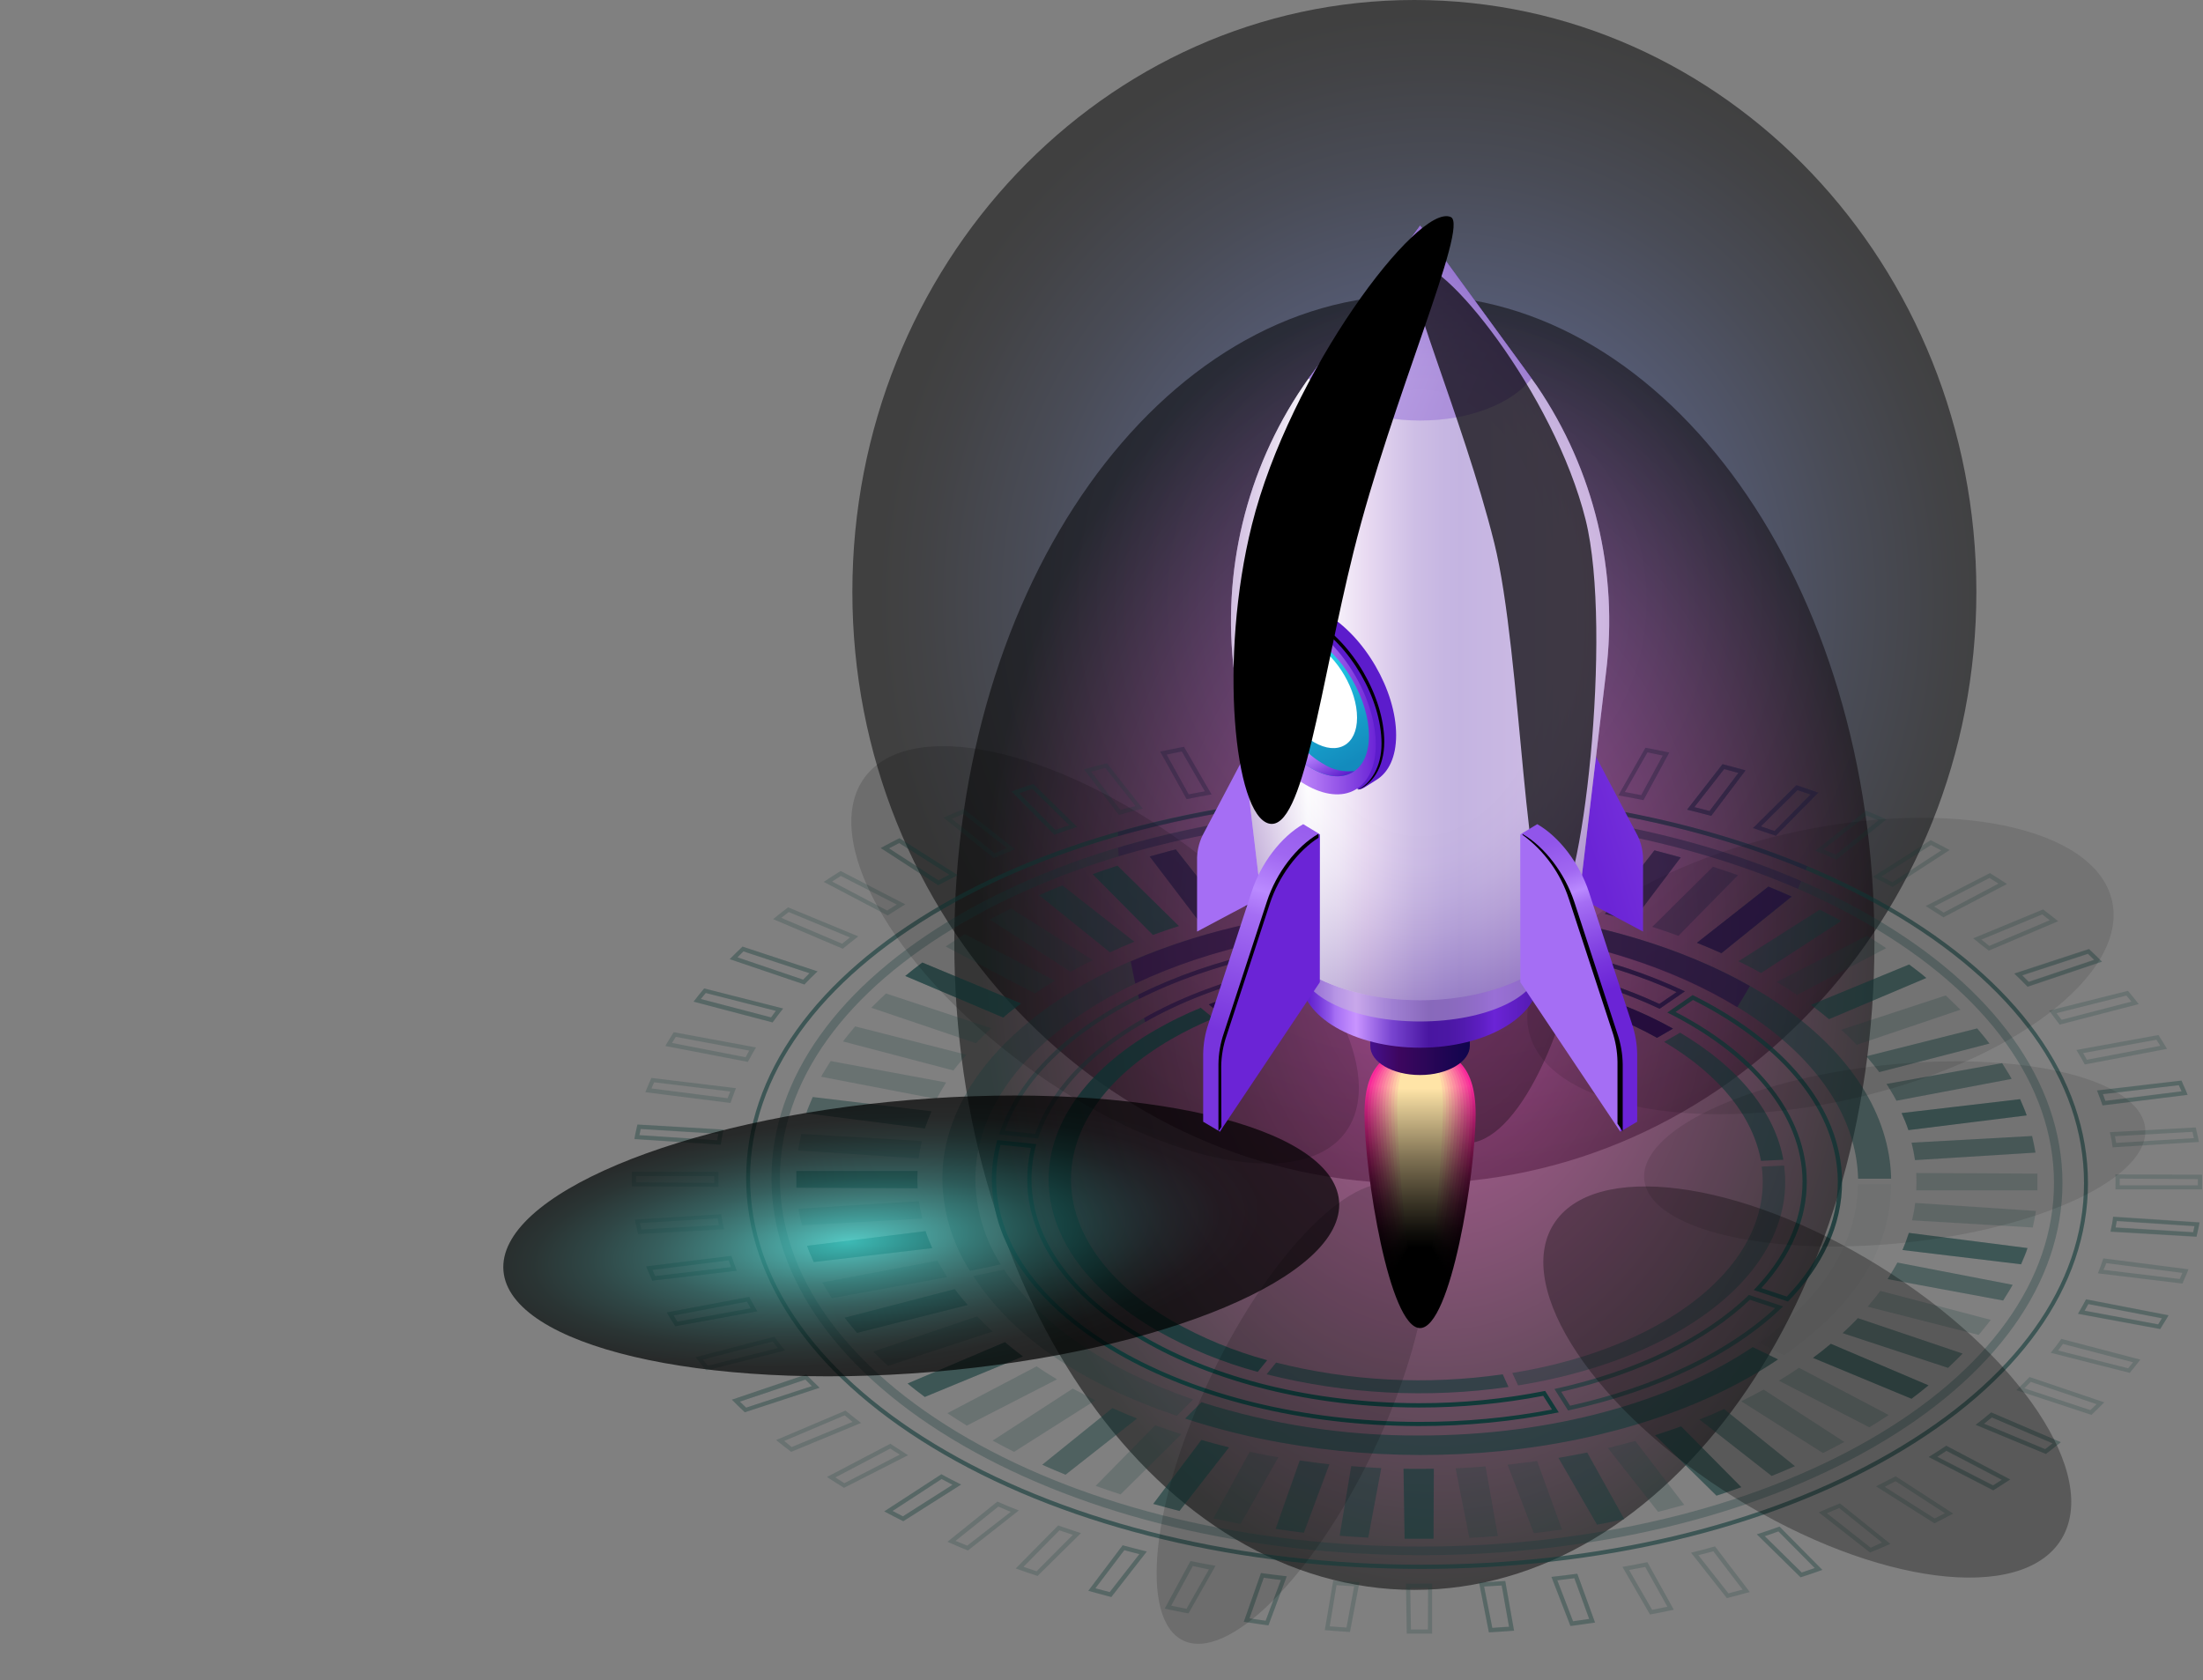 <svg width="1455" height="1110" viewBox="0 0 1455 1110" fill="none" xmlns="http://www.w3.org/2000/svg">
<rect x="0" y="0" width="1455" height="1110" fill="#808080" stroke="none"/>
<path style="mix-blend-mode:color-dodge" opacity="0.5" d="M934.14 781.903C1139.14 781.903 1305.32 606.868 1305.32 390.951C1305.32 175.035 1139.14 0 934.14 0C729.143 0 562.959 175.035 562.959 390.951C562.959 606.868 729.143 781.903 934.14 781.903Z" fill="url(#paint0_radial_76_39)"/>
<path style="mix-blend-mode:color-dodge" opacity="0.5" d="M934.14 1050.34C1101.95 1050.34 1238 858.856 1238 622.654C1238 386.452 1101.95 194.972 934.14 194.972C766.325 194.972 630.284 386.452 630.284 622.654C630.284 858.856 766.325 1050.34 934.14 1050.34Z" fill="url(#paint1_radial_76_39)"/>
<g style="mix-blend-mode:screen" opacity="0.6">
<path d="M938.637 1036.47C819.868 1036.47 708.017 1009.68 623.743 960.998C539.47 912.317 492.805 847.347 492.805 778.384C492.805 710.049 538.527 645.928 621.731 597.846C704.935 549.763 815.308 523.504 933.039 523.504C1051.84 523.504 1163.66 550.297 1247.93 598.978C1332.21 647.658 1379.03 712.628 1379.03 781.591C1379.03 849.958 1333.15 914.047 1249.91 962.13C1166.68 1010.21 1056.34 1036.47 938.637 1036.47ZM933.039 526.303C815.811 526.303 705.753 552.562 623.146 600.267C540.539 647.972 495.415 711.087 495.415 778.384C495.415 846.31 541.483 910.305 625.096 958.576C708.709 1006.85 820.339 1033.7 938.637 1033.7C1055.86 1033.7 1165.92 1007.45 1248.53 959.74C1331.14 912.034 1376.42 848.888 1376.42 781.591C1376.42 713.665 1330.35 649.67 1246.74 601.399C1163.12 553.128 1051.37 526.303 933.039 526.303Z" fill="#113A39"/>
</g>
<g style="mix-blend-mode:screen" opacity="0.3">
<path d="M938.511 1027.41C824.396 1027.41 716.947 1001.66 635.913 954.865C554.878 908.072 509.534 845.02 509.534 778.447C509.534 712.408 553.777 650.488 634.057 604.104C713.866 558.033 820.088 532.656 933.197 532.656C1047.31 532.656 1154.76 558.411 1235.79 605.204C1316.83 651.998 1362.17 714.86 1362.17 781.528C1362.17 847.568 1317.96 909.519 1237.65 955.872C1157.84 1001.94 1051.62 1027.41 938.511 1027.41ZM933.197 538.347C821.063 538.347 715.815 563.505 636.856 609.072C557.897 654.639 515.131 714.483 515.131 778.447C515.131 843.008 559.155 903.921 638.711 949.928C718.897 996.218 825.371 1021.72 938.511 1021.72C1050.64 1021.72 1155.89 996.564 1234.85 951.029C1313.46 905.713 1356.58 845.524 1356.58 781.528C1356.58 716.967 1312.55 656.054 1233 610.047C1152.81 563.757 1046.24 538.253 933.197 538.253V538.347Z" fill="#113A39"/>
</g>
<g style="mix-blend-mode:screen">
<g style="mix-blend-mode:screen" opacity="0.8">
<path d="M774.775 873.008C685.25 821.309 684.81 737.785 773.769 686.401C782.735 681.264 792.019 676.705 801.566 672.753L793.013 665.771C782.777 669.975 772.829 674.849 763.235 680.363C668.616 734.987 669.119 824.139 764.304 879.109C785.197 890.921 807.487 900.07 830.653 906.342L836.942 898.606C815.239 892.684 794.356 884.085 774.775 873.008V873.008Z" fill="#113A39"/>
</g>
<g style="mix-blend-mode:screen" opacity="0.6">
<path d="M1163.06 766.905L1177.84 766.182C1172.34 735.647 1149.54 705.867 1109.64 682.218L1099.1 688.288C1136.52 710.489 1157.87 738.32 1163.06 766.905Z" fill="#113A39"/>
</g>
<g style="mix-blend-mode:screen" opacity="0.8">
<path d="M1094.42 685.615L1104.95 679.545C1020.74 632.374 891.94 626.84 798.39 663.539L806.975 670.583C894.77 636.18 1015.27 641.243 1094.42 685.615Z" fill="#113A39"/>
</g>
<g style="mix-blend-mode:screen" opacity="0.4">
<path d="M1178.31 769.987L1163.56 770.711C1168.47 807.629 1146.62 845.429 1097.88 873.574C1069.35 890.052 1034.99 901.185 998.792 907.034L1002.66 915.273C1041.46 908.984 1078.13 897.222 1108.47 879.675C1160.42 849.706 1183.63 809.359 1178.31 769.987Z" fill="#113A39"/>
</g>
<g style="mix-blend-mode:screen" opacity="0.6">
<path d="M842.823 900.179L836.534 907.915C888.74 921.073 943.012 923.914 996.307 916.28L992.502 907.915C942.582 915.109 891.736 912.482 842.823 900.179V900.179Z" fill="#113A39"/>
</g>
</g>
<g style="mix-blend-mode:screen" opacity="0.4">
<path d="M931.593 617.909C796.064 618.632 683.71 675.048 659.874 749.452L685.596 752.125C707.325 684.765 809.019 633.727 931.656 633.003L931.593 617.909ZM683.678 749.106L663.647 747.031C689.527 674.702 799.9 622.154 928.794 620.739V630.173C809.617 631.683 707.325 681.306 683.678 749.106Z" fill="#113A39"/>
</g>
<g style="mix-blend-mode:screen" opacity="0.6">
<path d="M938.102 617.94V633.003C997.848 633.538 1052.88 645.991 1096.11 666.432L1112.84 654.922C1065.11 632.249 1004.29 618.601 938.102 617.94ZM1095.96 663.224C1051.43 642.469 997.942 631.085 940.964 630.236V620.802C1001.18 621.651 1059.95 633.884 1107.34 655.394L1095.96 663.224Z" fill="#113A39"/>
</g>
<g style="mix-blend-mode:screen" opacity="0.8">
<path d="M1117.91 657.375L1101.21 668.916C1155.61 695.992 1190.26 735.962 1190.51 780.459C1190.51 806.56 1178.91 831.026 1158.28 852.253L1180.92 859.832C1203.75 836.404 1216.77 809.328 1216.61 780.522C1216.36 731.37 1178.03 687.25 1117.91 657.375ZM1180.14 856.593L1163.31 850.964C1183.09 829.36 1193.44 805.051 1193.31 780.428C1193.06 737.66 1161.55 697.061 1106.65 668.539L1118.16 660.614C1178.72 691.149 1213.56 734.767 1213.81 780.491C1213.97 807.032 1202.34 833.291 1180.14 856.593Z" fill="#113A39"/>
</g>
<g style="mix-blend-mode:screen">
<path d="M1020.52 918.89C993.172 924.322 965.355 927.04 937.473 927.003H936.687C796.283 926.751 681.697 860.618 681.257 779.547C681.224 771.548 682.282 763.581 684.401 755.867L658.679 753.194C656.266 761.749 655.049 770.596 655.063 779.484C655.566 868.889 781.882 941.815 936.687 942.098H937.567C968.439 942.134 999.238 939.111 1029.51 933.072L1020.52 918.89ZM936.75 939.362C783.485 939.079 658.427 867.379 657.924 779.547C657.908 771.708 658.891 763.899 660.849 756.308L680.942 758.383C679.267 765.334 678.433 772.46 678.458 779.61C678.898 862.222 794.806 929.613 936.687 929.865H937.473C964.91 929.907 992.288 927.316 1019.23 922.129L1025.02 931.217C996.21 936.685 966.951 939.412 937.63 939.362H936.75Z" fill="#113A39"/>
</g>
<g style="mix-blend-mode:screen" opacity="0.6">
<path d="M1155.04 855.492C1125.89 883.795 1080.67 905.808 1026.65 917.632L1035.65 931.815C1095.39 918.858 1145.52 894.392 1177.68 863.071L1155.04 855.492ZM1031.15 919.487C1082.72 907.694 1126.77 886.216 1155.77 858.668L1172.4 864.234C1140.67 893.512 1092.84 916.28 1036.97 928.67L1031.15 919.487Z" fill="#113A39"/>
</g>
<g style="mix-blend-mode:screen" opacity="0.2">
<path d="M1046.24 600.896L1070.27 556.87C1064.26 555.643 1058.32 554.26 1052.22 553.19L1027.28 597.217C1033.66 598.223 1039.95 599.732 1046.24 600.896ZM749.147 622.154L701.602 584.921C696.382 586.996 691.319 589.166 686.257 591.399L733.047 629.135C738.393 626.62 743.739 624.324 749.21 622.154H749.147ZM1078.13 608.663L1110.01 566.43C1104.23 564.857 1098.54 563.285 1092.66 561.776L1059.95 603.758C1066.18 605.236 1072.18 606.965 1078.19 608.663H1078.13ZM1196.08 663.853C1200.2 666.998 1204.22 670.143 1207.97 673.287L1272.21 646.085C1268.59 642.941 1264.76 640.111 1260.86 637.186L1196.08 663.853ZM1173.44 648.727C1178.09 651.536 1182.58 654.398 1186.9 657.312L1245.79 626.368C1241.64 623.569 1237.37 620.865 1232.96 618.16L1173.44 648.727ZM1201.74 600.99L1148.13 635.016C1153.19 637.5 1158.12 640.079 1163 642.784L1216.05 608.412C1211.46 605.875 1206.75 603.401 1201.93 600.99H1201.74ZM842.225 596.808L816.786 552.782C810.717 553.819 804.774 555.172 798.799 556.367L823.295 600.393C829.773 599.229 836.031 597.877 842.414 596.808H842.225ZM1294.82 667.061C1291.67 663.916 1288.37 660.771 1285.07 657.627L1216.05 680.3C1219.57 683.445 1223.09 686.872 1226.27 690.269L1294.82 667.061ZM809.774 603.317L776.63 561.178C770.782 562.593 765.09 564.323 759.336 565.801L791.536 608.129C797.825 606.462 803.642 604.764 809.774 603.317ZM1013.19 595.141L1029.14 549.92C1022.85 549.071 1016.78 548.096 1010.52 547.436L993.635 592.594C1000.21 593.443 1006.68 594.198 1013.19 595.141ZM778.612 611.808L738.079 571.902C732.513 573.663 727.104 575.581 721.664 577.499L761.442 617.657C767.103 615.645 772.668 613.632 778.612 611.808V611.808ZM979.264 591.367L986.905 545.423C980.616 544.92 974.327 544.448 968.038 544.134L959.453 590.047C965.994 590.298 972.629 590.833 979.264 591.367V591.367ZM910.305 589.984L901.217 544.008C894.928 544.291 888.639 544.763 882.35 545.234L890.525 591.21C897.035 590.707 903.67 590.298 910.305 589.984ZM876.061 592.374L858.703 547.153C852.414 547.813 846.125 548.756 840.087 549.606L856.533 594.858C863.011 593.946 869.489 593.034 876.061 592.374ZM1167.97 585.738L1120.8 622.846C1126.3 625.016 1131.65 627.343 1136.96 629.701L1183.34 592.311C1178.29 590.047 1173.17 587.856 1167.97 585.738V585.738ZM1265.61 786.371H1345.63C1345.63 782.692 1345.63 779.013 1345.63 775.333L1265.61 774.925C1265.8 778.738 1265.8 782.558 1265.61 786.371V786.371ZM1233.5 863.26L1306.83 881.908C1309.53 878.606 1312.36 875.304 1314.82 871.939L1241.86 852.788C1239.38 856.31 1236.36 859.769 1233.5 863.26ZM1216.99 880.713L1286.58 903.669C1289.88 900.525 1293.21 897.38 1296.23 894.235L1227.05 870.807C1224 874.14 1220.48 877.411 1216.99 880.713ZM1197.4 897.065L1262.49 924.079C1266.33 921.154 1270.13 918.229 1273.72 915.21L1209.19 887.757C1205.48 890.933 1201.49 894.015 1197.4 897.065ZM926.971 970.337L927.694 1016.53C933.983 1016.53 940.272 1016.53 946.781 1016.53L947.001 970.306C940.209 970.463 933.574 970.463 926.75 970.337H926.971ZM606.008 773.604H525.98C525.98 777.283 525.98 780.962 525.98 784.642L606.04 785.051C605.829 781.238 605.819 777.417 606.008 773.604V773.604ZM944.737 589.638L944.014 543.442C937.725 543.442 931.436 543.442 924.927 543.442L924.738 589.669C931.467 589.543 938.165 589.533 944.831 589.638H944.737ZM1260.32 746.622L1338.56 736.873C1337.36 733.288 1335.7 729.735 1334.22 726.15L1255.92 735.333C1257.62 739.106 1259.22 742.848 1260.42 746.622H1260.32ZM1264.69 766.434L1344.28 761.465C1343.72 757.817 1342.87 754.169 1342.05 750.522L1262.46 754.924C1263.43 758.707 1264.21 762.539 1264.79 766.402L1264.69 766.434ZM1241.2 708.288L1313.94 689.42C1311.48 686.023 1308.59 682.721 1305.85 679.419L1232.71 697.816C1235.51 701.275 1238.56 704.734 1241.2 708.288ZM1252.65 727.156L1328.62 712.753C1326.77 709.263 1324.38 705.835 1322.33 702.344L1246.01 716.087C1248.28 719.861 1250.64 723.477 1252.52 727.156H1252.65ZM1256.64 825.806L1335 835.24C1336.45 831.687 1338.15 828.133 1339.25 824.517L1260.92 814.485C1259.64 818.331 1258.17 822.109 1256.52 825.806H1256.64ZM1262.93 806.215L1342.55 810.932C1343.34 807.284 1344.16 803.636 1344.66 799.988L1264.94 794.705C1264.44 798.576 1263.74 802.418 1262.84 806.215H1262.93ZM1246.71 845.02L1322.99 859.172C1325.07 855.712 1327.43 852.285 1329.28 848.794L1253.18 834.108C1251.27 837.63 1248.94 841.247 1246.71 845.02ZM1131.43 572.782L1091.27 612.311C1097.12 614.135 1102.84 616.179 1108.54 618.223L1147.87 578.191C1142.43 576.336 1136.99 574.386 1131.43 572.625V572.782ZM708.52 917.349L655.598 951.721C660.251 954.278 664.979 956.752 669.779 959.142L723.425 925.116C718.373 922.538 713.404 919.948 708.52 917.349ZM961.34 969.991L970.428 1015.97C976.717 1015.68 983.006 1015.21 989.295 1014.77L981.151 968.765C974.673 969.3 968.07 969.74 961.34 969.991ZM825.371 959.079L801.315 1003.11C807.353 1004.33 813.264 1005.72 819.365 1006.78L844.332 962.759C837.98 961.752 831.723 960.369 825.434 959.079H825.371ZM892.412 968.513L884.771 1014.49C891.06 1014.96 897.349 1015.46 903.638 1015.75L912.223 969.834C905.713 969.614 899.11 969.142 892.475 968.608L892.412 968.513ZM734.682 930.179L688.364 967.664C693.416 969.929 698.552 972.119 703.772 974.237L750.94 937.129C745.437 934.959 740.06 932.632 734.745 930.274L734.682 930.179ZM762.983 941.595L723.645 981.627C729.085 983.545 734.525 985.495 740.091 987.256L780.247 947.507C774.587 945.651 768.895 943.733 763.235 941.689L762.983 941.595ZM793.328 951.217L761.663 993.545C767.417 995.118 773.14 996.69 778.989 998.2L811.692 956.218C805.56 954.739 799.554 953.01 793.517 951.312L793.328 951.217ZM858.325 964.74L842.414 1009.96C848.703 1010.81 854.772 1011.78 861.03 1012.48L877.884 967.287C871.501 966.689 865.023 965.778 858.514 964.834L858.325 964.74ZM1150.01 925.745L1204 959.96C1208.78 957.57 1213.49 955.117 1218.12 952.601L1164.82 918.009C1159.85 920.714 1154.92 923.261 1150.01 925.745ZM1122.62 937.821L1170.2 975.054C1175.39 973.01 1180.48 970.809 1185.55 968.576L1138.72 930.84C1133.31 933.355 1128 935.651 1122.5 937.821H1122.62ZM995.678 967.664L1013.04 1012.89C1019.33 1012.22 1025.43 1011.28 1031.62 1010.46L1015.21 965.18C1008.73 966.029 1002.22 966.941 995.678 967.664ZM1174.92 912.16L1234.66 942.947C1239.03 940.274 1243.31 937.569 1247.43 934.802L1188.19 903.606C1184.04 906.468 1179.54 909.33 1174.92 912.097V912.16ZM1093.16 948.23L1133.72 988.136C1139.29 986.375 1144.7 984.457 1150.14 982.539L1110.36 942.381C1104.61 944.33 1098.91 946.343 1093.1 948.167L1093.16 948.23ZM1029.39 963.23L1054.83 1007.26C1060.9 1006.22 1066.81 1004.83 1072.81 1003.64L1048.32 959.614C1041.97 960.746 1035.71 962.098 1029.32 963.167L1029.39 963.23ZM1061.97 956.658L1095.11 998.797C1100.96 997.382 1106.68 995.652 1112.4 994.174L1080.05 951.941C1074.04 953.513 1068.07 955.085 1061.97 956.658ZM611.291 813.353L533.055 823.007C534.25 826.624 535.917 830.177 537.426 833.731L615.693 824.548C614.09 820.9 612.486 817.158 611.291 813.353ZM624.875 715.112L548.621 700.961C546.545 704.42 544.155 707.848 542.332 711.338L618.586 726.024C620.442 722.376 622.769 718.728 624.875 715.112ZM615.065 734.169L536.703 724.735C535.256 728.32 533.558 731.873 532.458 735.458L610.788 745.49C612.077 741.653 613.649 738.1 615.19 734.169H615.065ZM638.114 696.747L564.783 678.067C562.079 681.401 559.218 684.671 556.796 688.036L629.718 707.187C632.359 703.665 635.347 700.363 638.24 696.747H638.114ZM674.182 662.941L609.153 635.897C605.285 638.821 601.48 641.777 597.895 644.765L662.61 672.218C666.257 668.916 670.22 665.992 674.307 662.941H674.182ZM654.591 679.262L585.16 656.337C581.827 659.482 578.525 662.627 575.475 665.771L644.655 689.2C647.736 685.835 651.227 682.564 654.717 679.262H654.591ZM625.724 933.607C629.917 936.395 634.194 939.131 638.554 941.815L698.112 911.248C693.437 908.46 688.94 905.598 684.622 902.663L625.724 933.607ZM608.87 753.824L529.25 749.106C528.464 752.754 527.647 756.402 527.143 760.05L606.763 765.302C607.235 761.402 608.021 757.566 608.87 753.824ZM696.917 647.941L637.171 617.154C632.81 619.838 628.617 622.553 624.592 625.299L683.427 656.337C687.703 653.486 692.158 650.666 696.791 647.878L696.917 647.941ZM606.92 793.541L527.395 798.51C527.93 802.158 528.779 805.806 529.596 809.454L609.153 805.051C608.209 801.256 607.464 797.414 606.92 793.541ZM576.701 892.914C579.846 896.059 582.99 899.204 586.481 902.349L655.66 879.644C652.107 876.499 648.585 873.04 645.409 869.643L576.701 892.914ZM599.436 913.984C603.084 917.129 606.92 919.959 610.788 922.884L675.597 896.122C671.477 892.977 667.452 889.833 663.679 886.688L599.436 913.984ZM630.63 851.687L557.897 870.555C560.35 873.952 563.243 877.254 566.01 880.587L639.12 862.159C636.227 858.7 633.177 855.241 630.63 851.687V851.687ZM619.184 832.819L543.118 847.222C544.942 850.744 547.331 854.171 549.407 857.631L625.536 843.762C623.429 840.115 621.071 836.498 619.184 832.787V832.819ZM721.853 634.324L667.83 600.11C663.05 602.5 658.396 604.953 653.711 607.468L707.168 642.06C711.885 639.293 716.79 636.714 721.853 634.324Z" fill="#113A39"/>
</g>
<g style="mix-blend-mode:screen" opacity="0.5">
<path d="M1196.14 663.853C1200.26 666.998 1204.29 670.142 1208.03 673.287L1272.27 646.085C1268.66 642.941 1264.82 640.11 1260.92 637.186L1196.14 663.853ZM778.612 611.808L738.079 571.901C732.513 573.662 727.104 575.581 721.664 577.499L761.442 617.657C767.103 615.644 772.668 613.632 778.612 611.808ZM979.264 591.367L986.905 545.423C980.616 544.92 974.327 544.448 968.038 544.134L959.453 590.046C965.994 590.298 972.629 590.833 979.264 591.367ZM910.305 589.984L901.217 544.008C894.928 544.291 888.639 544.763 882.35 545.234L890.525 591.21C897.035 590.707 903.67 590.298 910.305 589.984V589.984ZM1167.97 585.738L1120.8 622.846C1126.3 625.016 1131.65 627.343 1136.96 629.701L1183.34 592.311C1178.29 590.046 1173.17 587.856 1167.97 585.738ZM1197.4 897.065L1262.49 924.078C1266.33 921.154 1270.13 918.229 1273.72 915.21L1209.19 887.757C1205.48 890.933 1201.49 894.015 1197.4 897.065ZM926.971 970.337L927.694 1016.53C933.983 1016.53 940.272 1016.53 946.781 1016.53L947.001 970.306C940.209 970.463 933.574 970.463 926.75 970.337H926.971ZM606.008 773.604H525.98C525.98 777.283 525.98 780.962 525.98 784.642L606.04 785.05C605.829 781.238 605.819 777.417 606.008 773.604V773.604ZM1260.32 746.622L1338.56 736.873C1337.36 733.288 1335.7 729.735 1334.22 726.15L1255.92 735.332C1257.62 739.106 1259.22 742.848 1260.42 746.622H1260.32ZM1256.42 825.806L1334.78 835.24C1336.23 831.687 1337.93 828.133 1339.03 824.517L1260.7 814.485C1259.5 818.326 1258.1 822.105 1256.52 825.806H1256.42ZM793.517 951.312L761.663 993.545C767.417 995.118 773.14 996.69 778.989 998.199L811.692 956.217C805.56 954.739 799.554 953.01 793.517 951.312ZM1093.1 948.167L1133.66 988.073C1139.23 986.312 1144.63 984.394 1150.07 982.476L1110.3 942.318C1104.61 944.33 1098.91 946.343 1093.1 948.167V948.167ZM611.291 813.353L533.055 823.007C534.25 826.624 535.917 830.177 537.426 833.731L615.693 824.548C614.09 820.9 612.486 817.158 611.291 813.353ZM674.182 662.941L609.153 635.896C605.285 638.821 601.48 641.777 597.895 644.765L662.61 672.218C666.257 668.916 670.22 665.991 674.307 662.941H674.182ZM599.436 913.984C603.084 917.129 606.92 919.959 610.788 922.883L675.597 896.122C671.477 892.977 667.452 889.832 663.679 886.688L599.436 913.984Z" fill="#113A39"/>
</g>
<g style="mix-blend-mode:screen" opacity="0.3">
<path d="M749.21 622.154L701.665 584.921C696.445 586.996 691.382 589.166 686.32 591.399L733.11 629.135C738.393 626.62 743.739 624.324 749.21 622.154ZM1078.19 608.663L1110.08 566.43C1104.29 564.857 1098.6 563.285 1092.72 561.775L1060.02 603.757C1066.18 605.235 1072.18 606.965 1078.19 608.663ZM1201.93 600.99L1148.31 635.016C1153.38 637.5 1158.31 640.079 1163.19 642.783L1216.05 608.412C1211.46 605.875 1206.75 603.401 1201.93 600.99ZM809.774 603.317L776.63 561.178C770.782 562.593 765.09 564.323 759.336 565.801L791.536 608.129C797.825 606.462 803.642 604.764 809.774 603.317V603.317ZM1013.19 595.141L1029.14 549.92C1022.85 549.071 1016.78 548.096 1010.52 547.436L993.635 592.594C1000.21 593.443 1006.68 594.198 1013.19 595.141V595.141ZM1216.99 880.713L1286.58 903.669C1289.88 900.525 1293.21 897.38 1296.23 894.235L1227.05 870.807C1224 874.14 1220.48 877.411 1216.99 880.713ZM1264.79 766.402L1344.38 761.434C1343.81 757.786 1342.96 754.138 1342.14 750.49L1262.55 754.893C1263.5 758.688 1264.24 762.53 1264.79 766.402V766.402ZM1241.2 708.288L1313.94 689.42C1311.48 686.023 1308.59 682.721 1305.86 679.419L1232.71 697.816C1235.51 701.275 1238.56 704.734 1241.2 708.288ZM1252.65 727.156L1328.62 712.753C1326.77 709.263 1324.38 705.835 1322.33 702.344L1246.01 716.087C1248.28 719.86 1250.64 723.477 1252.52 727.156H1252.65ZM1246.71 845.02L1322.99 859.172C1325.07 855.712 1327.43 852.285 1329.28 848.794L1253.18 834.108C1251.27 837.63 1248.94 841.247 1246.71 845.02ZM892.475 968.608L884.834 1014.58C891.123 1015.06 897.412 1015.56 903.701 1015.84L912.286 969.929C905.713 969.614 899.11 969.142 892.475 968.608ZM734.745 930.274L688.364 967.664C693.416 969.929 698.552 972.119 703.772 974.237L750.94 937.129C745.437 934.959 740.06 932.632 734.745 930.274ZM858.514 964.865L842.603 1010.09C848.892 1010.94 854.961 1011.91 861.218 1012.6L878.073 967.413C871.501 966.689 865.023 965.778 858.514 964.834V964.865ZM1122.5 937.852L1170.07 975.086C1175.26 973.042 1180.36 970.84 1185.42 968.608L1138.6 930.871C1133.31 933.355 1128 935.651 1122.5 937.821V937.852ZM1029.32 963.199L1054.76 1007.22C1060.83 1006.19 1066.74 1004.8 1072.75 1003.61L1048.26 959.582C1041.97 960.746 1035.71 962.098 1029.32 963.167V963.199ZM611.291 813.353L533.055 823.007C534.25 826.624 535.917 830.177 537.426 833.731L615.693 824.548C614.09 820.9 612.486 817.158 611.291 813.353ZM615.19 734.169L536.829 724.735C535.382 728.32 533.684 731.873 532.583 735.458L610.914 745.49C612.077 741.653 613.649 738.1 615.19 734.169ZM674.307 662.941L609.153 635.896C605.285 638.821 601.48 641.777 597.895 644.765L662.61 672.218C666.257 668.916 670.22 665.991 674.307 662.941ZM630.63 851.624L557.897 870.493C560.35 873.889 563.243 877.191 566.01 880.524L639.12 862.096C636.227 858.7 633.177 855.241 630.63 851.687V851.624Z" fill="#113A39"/>
</g>
<g style="mix-blend-mode:screen" opacity="0.2">
<path d="M1050.24 488.441C1044.8 487.717 1039.42 486.743 1033.95 486.114L1021.84 518.536C1027.53 519.196 1033.22 519.888 1038.88 520.674L1050.24 488.441ZM1025.71 516.177L1035.8 489.164C1038.26 489.478 1040.74 489.856 1043.13 490.233L1046.46 490.736L1037.03 517.592C1033.04 517.058 1029.32 516.586 1025.71 516.177ZM1102.47 497.152C1097.18 496.082 1091.96 494.887 1086.74 494.007L1068.88 525.454C1074.42 526.439 1079.94 527.488 1085.45 528.599L1102.47 497.152ZM1073.16 523.253L1088.1 497.026C1090.67 497.529 1093.28 498.095 1095.8 498.63L1098.19 499.133L1083.98 525.297C1080.39 524.605 1076.81 523.913 1073.16 523.253ZM1212.9 567.939L1245.98 541.303C1241.49 539.354 1237.02 537.404 1232.46 535.549L1198.85 561.996C1203.47 563.914 1208.28 565.895 1212.9 567.939ZM1232.9 538.756C1235.51 539.825 1238.09 540.926 1240.61 541.901L1212.49 564.574C1209.66 563.348 1206.96 562.184 1204.32 561.115L1232.9 538.756ZM996.779 482.937C991.213 482.529 985.71 482.025 980.144 481.742L973.855 514.636C979.641 514.951 985.427 515.297 991.182 515.705L996.779 482.937ZM977.314 512.026L982.44 484.667L990.804 485.265L993.509 485.485L988.981 512.749C985.207 512.466 981.339 512.246 977.314 512.026V512.026ZM1200.89 523.693C1196.08 522.026 1191.46 520.328 1186.46 518.756L1157.78 547.058C1162.83 548.694 1167.86 550.381 1172.87 552.121L1200.89 523.693ZM1163 545.926L1187.21 521.963C1190.1 522.907 1192.97 523.913 1195.8 524.888L1172.02 549.008C1168.88 547.907 1165.95 546.901 1163 545.926ZM1152.87 508.944C1147.81 507.561 1142.78 506.114 1137.65 504.856L1114.26 534.888C1119.6 536.209 1124.92 537.561 1130.17 539.008L1152.87 508.944ZM1119.1 533.222L1138.75 508.064L1147.02 510.296L1148.16 510.611L1129.1 535.769C1125.86 534.951 1122.56 534.071 1119.1 533.222V533.222ZM894.865 514.51L888.356 481.554C882.79 481.837 877.287 482.308 871.721 482.717L877.538 515.517C883.324 515.108 889.016 514.825 894.865 514.51V514.51ZM877.507 485.076L886.06 484.478L891.5 511.869L879.865 512.561L875.023 485.265L877.507 485.076ZM711.413 546.272L682.452 517.97C677.578 519.542 672.83 521.114 668.05 522.875L696.351 551.492C701.35 549.637 706.35 547.939 711.413 546.272ZM681.697 521.114L706.162 545.203C703.237 546.146 700.25 547.153 697.137 548.348L673.175 524.133L681.697 521.114ZM754.807 534.322L731.066 504.196C725.941 505.454 720.972 506.9 715.91 508.221L738.928 538.379C744.179 536.838 749.462 535.549 754.807 534.228V534.322ZM721.507 509.605C724.274 508.85 727.136 508.064 729.997 507.34L749.933 532.498C746.474 533.347 743.204 534.196 739.997 535.045L720.658 509.699L721.507 509.605ZM670.503 561.052L636.605 534.479C632.076 536.303 627.611 538.222 623.146 540.171L656.509 566.933C661.132 564.92 665.754 562.939 670.503 561.052ZM636.164 537.656L665 560.266L656.918 563.694L628.617 540.895C631.165 539.983 633.554 538.725 636.164 537.656ZM800.183 524.825L781.976 493.378C776.662 494.29 771.473 495.516 766.254 496.523L783.706 527.97C789.114 526.806 794.68 525.8 800.183 524.825V524.825ZM772.983 498.001L780.53 496.46L795.749 522.781C792.164 523.41 788.58 524.07 785.089 524.762L770.499 498.504L772.983 498.001ZM1249.95 586.053L1287.68 561.555C1283.59 559.354 1279.4 557.184 1275.1 555.046L1236.9 579.292C1241.34 581.451 1245.69 583.684 1249.95 585.99V586.053ZM1275.35 558.285C1277.52 559.386 1279.79 560.549 1282.15 561.807L1249.82 582.814C1247.43 581.524 1245.01 580.266 1242.62 579.04L1275.35 558.285ZM847.037 518.221L834.458 485.768C829.018 486.365 823.673 487.309 818.233 488.032L829.93 520.297C835.653 519.542 841.355 518.85 847.037 518.221ZM825.434 489.919C827.823 489.573 830.276 489.195 832.729 488.881L843.106 515.957L831.88 517.309L822.132 490.422L825.434 489.919ZM943.133 513.756L942.473 480.61H925.744L925.587 513.661H933.039L943.133 513.756ZM928.669 483.472H939.863L940.272 510.894H928.511L928.669 483.472ZM632.548 578.128L594.059 553.757C589.866 555.853 585.737 558.012 581.67 560.235L619.656 584.858C623.911 582.573 628.209 580.329 632.548 578.128ZM593.902 556.964L626.888 577.877L619.813 581.587L587.141 560.455L593.902 556.964ZM1354.41 893.701L1406.61 906.971C1408.96 904.078 1411.45 901.185 1413.62 898.229L1361.42 884.518C1359.25 887.6 1356.92 890.65 1354.41 893.701ZM1408.81 899.99C1408.15 900.839 1407.42 901.688 1406.73 902.537L1405.57 903.952L1359.34 892.191L1362.49 887.851L1408.81 899.99ZM1372.39 868.008L1426.73 878.071C1428.52 874.927 1430.6 872.033 1432.2 868.983L1377.71 858.448C1376.1 861.53 1374.34 864.706 1372.46 867.882L1372.39 868.008ZM1427.83 870.964L1426.51 873.103C1426.1 873.732 1425.72 874.361 1425.35 874.989L1376.8 865.964C1377.61 864.549 1378.43 863.071 1379.22 861.593L1427.83 870.964ZM1385.57 841.215L1441.45 847.976C1442.67 844.832 1444.31 841.687 1445.38 838.542L1389.15 831.341C1388.15 834.548 1386.92 837.819 1385.63 841.089L1385.57 841.215ZM1391.07 834.485L1441.38 840.932L1440.47 842.976C1440.19 843.605 1439.87 844.266 1439.59 844.957L1389.28 838.888C1390.13 837.221 1390.66 835.775 1391.13 834.36L1391.07 834.485ZM1331.77 918.387L1381.32 934.739C1384.22 931.972 1387.11 929.236 1389.81 926.437L1340.44 909.707C1337.74 912.506 1334.82 915.399 1331.83 918.261L1331.77 918.387ZM1384.66 927.632C1383.46 928.827 1382.27 929.991 1381.07 931.123L1380.6 931.563L1337.02 917.16C1338.5 915.714 1339.88 914.33 1341.23 912.915L1384.66 927.632ZM1393.87 813.793L1450.69 817.127C1451.35 813.982 1452.2 810.837 1452.67 807.693L1395.6 803.95C1395.29 807.001 1394.63 810.428 1393.93 813.573L1393.87 813.793ZM1397.99 806.749L1449.34 810.145C1449.15 811.183 1448.9 812.221 1448.65 813.29L1448.46 814.171L1397.24 811.026C1397.53 809.6 1397.8 808.133 1398.05 806.623L1397.99 806.749ZM1273.78 962.664L1316.42 984.677C1320.23 982.319 1323.97 979.929 1327.62 977.507L1285.45 955.085C1281.67 957.622 1277.81 960.106 1273.84 962.538L1273.78 962.664ZM1322.11 977.727L1316.29 981.407L1279.44 962.538C1281.52 961.218 1283.56 959.897 1285.54 958.576L1322.11 977.727ZM1304.79 941.406L1351.26 960.557C1354.6 957.979 1357.93 955.4 1361.1 952.758L1315.07 933.072C1311.77 935.934 1308.34 938.607 1304.85 941.28L1304.79 941.406ZM1355.63 953.639L1350.73 957.475L1310.38 940.557L1315.54 936.437L1355.63 953.639ZM1283.56 606.022L1325.54 584.009C1321.86 581.556 1318.09 579.166 1314.28 576.807L1271.86 598.569C1275.85 601.085 1279.74 603.569 1283.56 606.022ZM1320.01 583.694L1283.72 602.877C1281.7 601.556 1279.63 600.204 1277.43 598.883L1314.03 580.015C1316.23 581.367 1318.18 582.594 1320.01 583.789V583.694ZM1397.17 785.742H1454.4C1454.4 782.598 1454.4 779.296 1454.4 776.057L1397.14 775.837C1397.27 779.138 1397.27 782.503 1397.17 785.837V785.742ZM1451.6 778.981C1451.6 780.365 1451.6 781.717 1451.6 783.069H1400C1400 781.591 1400 780.113 1400 778.635L1451.6 778.981ZM1339.12 651.966L1388.3 635.393C1385.57 632.595 1382.61 629.827 1379.72 627.06L1330.35 643.255C1333.37 646.023 1336.29 648.916 1339.12 651.872V651.966ZM1379 630.236L1379.66 630.865C1380.82 631.966 1381.98 633.066 1383.12 634.198L1339.91 648.727C1338.53 647.343 1337.11 645.897 1335.63 644.45L1379 630.236ZM1313.53 628.035L1359.34 608.6C1356.2 605.99 1352.77 603.38 1349.38 600.801L1303.25 619.89C1306.64 622.72 1310.1 625.425 1313.53 628.035ZM1353.93 607.877L1313.87 624.89C1312.21 623.538 1310.48 622.154 1308.65 620.739L1348.84 604.103C1350.48 605.393 1352.17 606.682 1353.81 608.003L1353.93 607.877ZM1360.48 676.872L1412.55 663.35C1410.35 660.394 1407.8 657.501 1405.44 654.576L1353.37 667.658C1355.73 670.834 1358.09 673.916 1360.35 676.998L1360.48 676.872ZM1405.6 659.136C1406.29 659.985 1407.01 660.834 1407.71 661.715L1361.61 673.696L1358.27 669.325L1404.4 657.721L1405.6 659.136ZM1395.29 757.975L1452.3 754.421C1451.79 751.276 1450.91 748.132 1450.22 744.83L1393.43 747.974C1394.31 751.308 1394.91 754.641 1395.29 757.975ZM1448.02 747.754L1448.27 748.761C1448.52 749.83 1448.74 750.836 1448.96 751.905L1397.64 755.05C1397.39 753.541 1397.14 752.062 1396.86 750.616L1448.02 747.754ZM1376.8 703.256L1431.2 692.942C1429.53 689.797 1427.42 686.841 1425.6 683.791L1371.39 693.665C1373.43 696.841 1375.22 700.049 1376.92 703.256H1376.8ZM1425.44 688.791L1426.76 690.929L1378.3 700.112L1375.85 695.709L1424.22 686.904L1425.44 688.791ZM1388.68 730.332L1444.81 723.351C1443.74 720.206 1442.04 717.062 1440.79 713.917L1385 720.458C1386.32 723.76 1387.55 727.062 1388.68 730.332ZM1438.99 716.967L1439.94 719.011C1440.25 719.703 1440.57 720.364 1440.85 721.024L1390.54 727.314C1390.03 725.867 1389.5 724.42 1388.9 722.879L1438.99 716.967ZM821.472 1071.44C826.912 1072.16 832.289 1073.14 837.76 1073.77L849.867 1041.35C844.165 1040.72 838.483 1040 832.823 1039.21L821.472 1071.44ZM845.999 1043.7L835.905 1070.72C833.452 1070.4 831.031 1070.02 828.641 1069.65L825.245 1069.14L834.679 1042.29C838.704 1042.92 842.414 1043.39 845.999 1043.8V1043.7ZM928.606 1046.22L929.109 1079.27H945.869V1046.22H938.637C935.366 1046.28 932.002 1046.28 928.606 1046.28V1046.22ZM943.07 1076.5H931.876L931.436 1049.05H943.196L943.07 1076.5ZM874.96 1076.94C880.494 1077.35 886.029 1077.86 891.595 1078.17L897.884 1045.24C892.098 1044.93 886.343 1044.58 880.557 1044.18L874.96 1076.94ZM894.393 1047.85L889.299 1075.21C886.437 1075.06 883.545 1074.8 880.746 1074.58L878.23 1074.4L882.727 1047.23C886.532 1047.51 890.368 1047.73 894.393 1047.95V1047.85ZM769.241 1062.73C774.524 1063.8 779.744 1065.02 784.964 1065.87L802.824 1034.43C797.269 1033.46 791.745 1032.41 786.253 1031.28L769.241 1062.73ZM798.548 1036.63L783.643 1062.85C781.001 1062.35 778.391 1061.79 775.844 1061.25L773.517 1060.78L787.825 1034.58C791.315 1035.37 794.9 1036.06 798.548 1036.85V1036.63ZM658.805 991.942L625.756 1018.58C630.221 1020.53 634.686 1022.48 639.277 1024.33L672.892 997.885C668.134 996.04 663.438 994.09 658.805 992.036V991.942ZM638.806 1021.12C636.196 1020.06 633.586 1018.92 631.102 1017.98L659.402 995.306C662.232 996.533 664.905 997.696 667.547 998.797L638.806 1021.12ZM670.848 1036.19C675.628 1037.85 680.282 1039.55 685.282 1041.12L713.96 1012.82C708.866 1011.19 703.835 1009.52 698.866 1007.76L670.848 1036.19ZM708.583 1013.99L684.622 1038.04C681.729 1037.07 678.836 1036.09 676.006 1035.09L699.715 1011L708.583 1013.99ZM718.708 1050.94C723.802 1052.32 728.802 1053.77 733.928 1055.06L757.355 1024.99C752.009 1023.67 746.695 1022.32 741.412 1020.87L718.708 1050.94ZM752.48 1026.66L732.859 1051.82C730.029 1051.09 727.23 1050.34 724.526 1049.58L723.425 1049.27L742.512 1024.11C745.846 1025.02 749.147 1025.9 752.606 1026.75L752.48 1026.66ZM1116.77 1025.65L1140.52 1055.78C1145.64 1054.52 1150.64 1053.11 1155.67 1051.75L1132.69 1021.6C1127.53 1023.11 1122.25 1024.46 1116.9 1025.75L1116.77 1025.65ZM1150.11 1050.37C1147.34 1051.13 1144.48 1051.91 1141.58 1052.63L1121.71 1027.41C1125.15 1026.58 1128.45 1025.73 1131.62 1024.87L1150.96 1050.21L1150.11 1050.37ZM1160.17 1013.55L1189.16 1042.04C1194 1040.5 1198.75 1038.89 1203.53 1037.13L1175.23 1008.51C1170.36 1010.34 1165.36 1012.04 1160.29 1013.64L1160.17 1013.55ZM1189.92 1038.86L1165.55 1014.84C1168.47 1013.89 1171.49 1012.89 1174.57 1011.69L1198.56 1035.9L1189.92 1038.86ZM1201.2 999.111L1235.1 1025.68C1239.66 1023.83 1244.13 1021.91 1248.56 1019.96L1215.23 993.199C1210.6 995.044 1205.92 997.015 1201.2 999.111ZM1235.57 1022.48L1206.61 999.709C1209.22 998.64 1211.9 997.476 1214.7 996.281L1243 1019.08L1235.57 1022.48ZM1239.16 982.004L1277.65 1006.38C1281.83 1004.27 1285.95 1002.1 1290.04 999.929L1252.05 975.275C1247.81 977.413 1243.53 979.646 1239.16 981.847V982.004ZM1277.81 1003.17L1244.82 982.256L1251.93 978.545L1284.54 999.678L1277.81 1003.17ZM621.731 973.954L583.997 998.483C588.116 1000.68 592.235 1002.85 596.575 1004.99L634.812 980.746C630.347 978.545 626.039 976.312 621.731 973.954ZM596.323 1001.75L589.531 998.2L621.92 977.098L629.089 980.904L596.323 1001.75ZM1024.64 1041.72L1037.22 1074.18C1042.69 1073.58 1048.03 1072.63 1053.47 1071.91L1041.75 1039.65C1036.05 1040.43 1030.52 1041.12 1024.67 1041.75L1024.64 1041.72ZM1046.27 1070.02C1043.88 1070.37 1041.4 1070.75 1038.95 1071.06L1028.57 1044.02L1039.8 1042.63L1049.58 1069.52L1046.27 1070.02ZM597.895 597.437L555.224 575.424C551.419 577.782 547.677 580.172 544.03 582.594L586.261 604.795C590.034 602.342 593.933 599.89 597.895 597.437ZM549.564 582.373L555.35 578.694L592.235 597.562C590.139 598.883 588.043 600.204 585.946 601.525L549.564 582.373ZM976.874 1045.46L983.352 1078.42C988.918 1078.14 994.452 1077.67 999.986 1077.29L994.169 1044.46C988.415 1044.87 982.629 1045.21 976.874 1045.46ZM994.012 1074.9C991.276 1075.12 988.446 1075.34 985.647 1075.5L980.207 1048.11C984.201 1047.92 988.069 1047.67 991.811 1047.45L996.653 1074.71L994.012 1074.9ZM1071.56 1035.15L1089.76 1066.6C1095.08 1065.69 1100.27 1064.49 1105.49 1063.45L1088.03 1032.01C1082.59 1033.17 1077.09 1034.18 1071.56 1035.15V1035.15ZM1098.91 1061.94L1091.18 1063.52L1075.96 1037.19C1079.57 1036.57 1083.16 1035.9 1086.62 1035.21L1101.24 1061.47L1098.91 1061.94ZM486.076 718.886L430.198 712.124C428.971 715.269 427.336 718.414 426.267 721.559L482.491 728.666C483.56 725.521 484.787 722.156 486.076 718.886ZM480.573 725.521L430.26 719.074C430.543 718.383 430.826 717.722 431.141 717.03C431.455 716.338 431.738 715.71 432.021 715.018L482.334 721.087C481.579 722.754 481.076 724.2 480.573 725.521ZM499.251 691.967L444.945 681.904C443.153 685.049 441.078 687.942 439.442 691.023L493.937 701.527C495.604 698.445 497.365 695.269 499.251 692.093V691.967ZM443.845 689.011C444.254 688.319 444.694 687.627 445.134 686.935L446.329 684.986L494.849 694.074C494.032 695.489 493.214 696.967 492.428 698.445L443.845 689.011ZM477.806 746.182L420.984 742.848C420.324 745.993 419.475 749.138 419.003 752.44L476.045 756.182C476.516 752.974 477.083 749.641 477.806 746.308V746.182ZM473.655 753.226L422.305 749.861C422.525 748.823 422.745 747.786 422.997 746.716C422.997 746.433 422.997 746.119 423.217 745.804L474.441 748.949C474.158 750.364 473.938 751.842 473.655 753.352V753.226ZM539.973 641.714L490.415 625.362C487.554 628.129 484.629 630.865 481.957 633.664L531.294 650.394C534.019 647.48 536.912 644.586 539.973 641.714ZM487.082 632.469L490.227 629.324L491.044 628.538L534.627 642.941C533.149 644.387 531.766 645.802 530.414 647.186L487.082 632.469ZM566.859 618.601L520.508 599.418C517.144 601.996 513.811 604.575 510.635 607.217L556.639 626.777C559.941 624.041 563.368 621.368 566.859 618.601ZM516.012 606.368L520.917 602.531L561.356 619.324C559.532 620.739 557.803 622.123 556.167 623.443L516.012 606.368ZM474.535 774.138H417.336C417.336 777.283 417.336 780.428 417.336 783.793L474.567 784.076C474.473 780.837 474.441 777.472 474.535 774.138ZM420.104 781.088C420.104 779.736 420.104 778.384 420.104 777H471.705C471.705 778.478 471.705 779.956 471.705 781.434L420.104 781.088ZM517.238 666.275L465.039 653.004C462.681 655.897 460.196 658.79 458.027 661.746L510.226 675.457C512.458 672.375 514.817 669.325 517.238 666.275V666.275ZM462.838 659.985L464.913 657.438L466.077 656.023L512.364 667.815L509.22 672.124L462.838 659.985ZM588.147 953.733L546.168 975.746C549.847 978.168 553.62 980.558 557.457 982.916L599.719 961.375C595.82 958.859 591.963 956.354 588.147 953.859V953.733ZM551.702 976.061L587.99 956.972C590.003 958.293 592.078 959.645 594.279 960.966L557.677 979.834L551.702 976.061ZM532.583 907.978L483.372 924.676C486.076 927.475 489.032 930.242 491.925 933.01L541.325 916.814C538.338 913.952 535.414 911.059 532.583 908.103V907.978ZM492.805 929.928L492.428 929.582L488.686 925.965L531.923 911.437C533.275 912.82 534.69 914.267 536.2 915.714L492.805 929.928ZM511.452 883.071L459.41 896.594C461.58 899.55 464.127 902.443 466.485 905.399L518.465 892.191C515.98 889.046 513.622 886.09 511.358 882.977L511.452 883.071ZM466.234 900.65L464.221 898.229L510.32 886.279C511.452 887.757 512.553 889.235 513.653 890.619L467.555 902.223L466.234 900.65ZM558.4 931.909L512.584 951.343C515.729 953.953 519.156 956.563 522.552 959.142L568.714 940.054C565.129 937.286 561.639 934.582 558.306 931.815L558.4 931.909ZM517.961 951.941L557.897 935.022L563.054 939.362L522.867 955.966L517.961 951.941ZM494.849 856.687L440.417 867.033C442.052 870.178 444.159 873.134 445.983 876.184L500.195 866.31C498.277 863.134 496.484 859.926 494.786 856.719L494.849 856.687ZM446.266 871.247L444.883 869.015L493.34 859.832C494.157 861.31 494.975 862.788 495.824 864.234L447.43 873.071C446.989 872.474 446.612 871.876 446.203 871.279L446.266 871.247ZM483.057 829.643L426.77 836.624C427.871 839.769 429.537 842.913 430.795 846.058L486.61 839.517C485.384 836.215 484.158 832.945 483.057 829.643ZM432.745 843.008C432.43 842.316 432.116 841.655 431.833 840.995L430.921 838.951L481.233 832.662C481.736 834.108 482.302 835.555 482.868 837.096L432.745 843.008ZM476.359 802.126L419.349 805.68C419.852 808.825 420.733 811.969 421.424 815.271L478.215 812.127C477.428 808.667 476.799 805.334 476.296 802.001L476.359 802.126ZM423.625 812.221C423.625 811.875 423.468 811.529 423.374 811.183C423.154 810.145 422.902 809.139 422.682 808.038L474.001 804.894C474.252 806.403 474.535 807.881 474.818 809.328L423.625 812.221Z" fill="#113A39"/>
</g>
<g style="mix-blend-mode:screen" opacity="0.2">
<path d="M996.779 482.937C991.213 482.529 985.71 482.025 980.144 481.742L973.855 514.636C979.641 514.951 985.427 515.297 991.182 515.705L996.779 482.937ZM977.314 512.026L982.44 484.667L990.804 485.265L993.509 485.485L988.981 512.749C985.207 512.466 981.339 512.246 977.314 512.026ZM1200.89 523.693C1196.08 522.026 1191.46 520.328 1186.46 518.756L1157.78 547.058C1162.83 548.693 1167.86 550.381 1172.87 552.121L1200.89 523.693ZM1163 545.926L1187.21 521.963C1190.1 522.907 1192.97 523.913 1195.8 524.888L1172.02 549.008C1168.88 547.907 1165.95 546.901 1163 545.926V545.926ZM1152.87 508.944C1147.81 507.561 1142.78 506.114 1137.65 504.856L1114.26 534.888C1119.6 536.209 1124.92 537.561 1130.17 539.008L1152.87 508.944ZM1119.1 533.222L1138.75 508.064L1147.02 510.296L1148.16 510.611L1129.1 535.769C1125.86 534.951 1122.56 534.071 1119.1 533.222V533.222ZM711.413 546.272L682.452 517.97C677.578 519.542 672.829 521.114 668.05 522.875L696.351 551.492C701.35 549.637 706.35 547.939 711.413 546.272ZM681.697 521.114L706.161 545.203C703.237 546.146 700.25 547.153 697.137 548.348L673.175 524.133L681.697 521.114ZM847.036 518.316L834.458 485.862C829.018 486.46 823.673 487.403 818.233 488.126L829.93 520.391C835.653 519.573 841.355 518.85 847.036 518.221V518.316ZM825.434 490.013C827.823 489.667 830.276 489.29 832.729 488.975L843.106 516.051L831.88 517.404L822.132 490.516L825.434 490.013ZM632.548 578.128L594.059 553.757C589.866 555.853 585.736 558.012 581.67 560.235L619.655 584.858C623.911 582.573 628.209 580.329 632.548 578.128ZM593.902 556.964L626.888 577.876L619.813 581.587L587.141 560.455L593.902 556.964ZM1372.46 867.882L1426.79 877.945C1428.59 874.801 1430.66 871.908 1432.27 868.857L1377.77 858.322C1376.1 861.53 1374.34 864.706 1372.46 867.882ZM1427.89 870.838L1426.57 872.977C1426.16 873.606 1425.79 874.235 1425.41 874.864L1376.86 865.838C1377.68 864.423 1378.49 862.945 1379.28 861.467L1427.89 870.838ZM1393.93 813.573L1450.75 816.906C1451.42 813.762 1452.26 810.617 1452.74 807.472L1395.66 803.73C1395.29 807.001 1394.63 810.428 1393.93 813.573ZM1398.05 806.529L1449.4 809.925C1449.21 810.963 1448.96 812.001 1448.71 813.07L1448.52 813.95L1397.3 810.806C1397.55 809.527 1397.8 808.133 1398.05 806.623V806.529ZM1273.84 962.444L1316.48 984.457C1320.29 982.099 1324.03 979.709 1327.68 977.287L1285.45 955.085C1281.67 957.622 1277.81 960.106 1273.84 962.538V962.444ZM1322.18 977.507L1316.36 981.187L1279.5 962.318C1281.58 960.997 1283.62 959.677 1285.6 958.356L1322.18 977.507ZM1304.85 941.186L1351.26 960.557C1354.6 957.979 1357.93 955.4 1361.1 952.758L1315.07 933.072C1311.77 935.934 1308.34 938.607 1304.85 941.28V941.186ZM1355.7 953.419L1350.79 957.255L1310.38 940.557L1315.54 936.437L1355.7 953.419ZM1339.12 651.777L1388.3 635.205C1385.57 632.406 1382.61 629.639 1379.72 626.871L1330.35 643.066C1333.37 646.023 1336.29 648.916 1339.12 651.872V651.777ZM1379 630.047L1379.66 630.676C1380.82 631.777 1381.98 632.878 1383.12 634.01L1339.91 648.538C1338.53 647.155 1337.11 645.708 1335.63 644.261L1379 630.047ZM1388.68 730.238L1444.81 723.257C1443.74 720.112 1442.04 716.967 1440.79 713.823L1385 720.364C1386.32 723.76 1387.55 727.062 1388.68 730.332V730.238ZM1438.99 716.873L1439.94 718.917C1440.25 719.609 1440.57 720.269 1440.85 720.93L1390.54 727.219C1390.03 725.773 1389.5 724.326 1388.9 722.785L1438.99 716.873ZM821.471 1071.44C826.911 1072.16 832.289 1073.14 837.76 1073.77L849.867 1041.35C844.164 1040.72 838.483 1040 832.823 1039.21L821.471 1071.44ZM845.999 1043.7L835.905 1070.72C833.452 1070.4 831.031 1070.02 828.641 1069.65L825.245 1069.14L834.678 1042.29C838.703 1042.92 842.414 1043.39 845.999 1043.8V1043.7ZM718.834 1050.94C723.928 1052.32 728.928 1053.77 734.053 1055.06L757.48 1024.99C752.135 1023.67 746.82 1022.32 741.537 1020.87L718.834 1050.94ZM752.606 1026.66L732.984 1051.82C730.154 1051.09 727.356 1050.34 724.651 1049.58L723.551 1049.27L742.638 1024.11C745.845 1025.02 749.147 1025.9 752.606 1026.75V1026.66ZM1160.29 1013.55L1189.29 1042.04C1194.13 1040.5 1198.88 1038.89 1203.66 1037.13L1175.36 1008.51C1170.36 1010.34 1165.36 1012.04 1160.29 1013.64V1013.55ZM1190.04 1038.86L1165.55 1014.84C1168.47 1013.89 1171.49 1012.89 1174.57 1011.69L1198.56 1035.9L1190.04 1038.86ZM621.731 973.954L583.996 998.482C588.116 1000.68 592.235 1002.85 596.575 1004.99L634.812 980.746C630.347 978.545 626.039 976.312 621.731 973.954ZM596.323 1001.75L589.531 998.199L621.919 977.098L629.089 980.904L596.323 1001.75ZM1024.64 1041.72L1037.22 1074.18C1042.69 1073.58 1048.03 1072.63 1053.47 1071.91L1041.75 1039.65C1036.05 1040.43 1030.52 1041.12 1024.67 1041.75L1024.64 1041.72ZM1046.27 1070.02C1043.88 1070.37 1041.4 1070.75 1038.95 1071.06L1028.57 1044.02L1039.8 1042.63L1049.58 1069.52L1046.27 1070.02ZM976.843 1045.34L983.352 1078.42C988.918 1078.14 994.452 1077.67 999.986 1077.29L994.169 1044.46C988.415 1044.87 982.629 1045.21 976.874 1045.46L976.843 1045.34ZM993.98 1074.77C991.245 1074.99 988.415 1075.21 985.616 1075.37L980.207 1048.11C984.201 1047.92 988.069 1047.67 991.811 1047.45L996.653 1074.71L993.98 1074.77ZM477.806 746.308L420.984 742.974C420.324 746.119 419.475 749.264 419.003 752.566L476.045 756.308C476.516 752.974 477.082 749.641 477.806 746.308ZM473.655 753.352L422.305 749.987C422.525 748.949 422.745 747.911 422.996 746.842C422.996 746.559 422.996 746.245 423.217 745.93L474.441 749.075C474.158 750.364 473.938 751.842 473.655 753.352ZM539.973 641.714L490.415 625.362C487.554 628.129 484.629 630.865 481.956 633.664L531.294 650.394C534.019 647.48 536.912 644.586 539.973 641.714ZM487.082 632.469L490.227 629.324L491.044 628.538L534.627 642.941C533.149 644.387 531.766 645.802 530.414 647.186L487.082 632.469ZM517.332 666.275L465.133 653.004C462.775 655.897 460.291 658.79 458.121 661.746L510.32 675.457C512.458 672.375 514.817 669.325 517.238 666.275H517.332ZM462.932 659.985L465.007 657.438L466.171 656.023L512.458 667.815L509.314 672.124L462.932 659.985ZM532.678 907.978L483.371 924.676C486.076 927.475 489.032 930.242 491.925 933.01L541.325 916.814C538.338 913.952 535.413 911.059 532.583 908.103L532.678 907.978ZM492.805 929.928L492.428 929.582L488.686 925.965L531.923 911.437C533.275 912.82 534.69 914.267 536.2 915.714L492.805 929.928ZM494.88 856.813L440.417 867.033C442.052 870.178 444.159 873.134 445.983 876.184L500.195 866.31C498.277 863.134 496.484 859.926 494.786 856.719L494.88 856.813ZM446.297 871.373L444.914 869.14L493.371 859.958C494.189 861.436 495.006 862.914 495.855 864.36L447.461 873.197C446.989 872.474 446.612 871.876 446.203 871.279L446.297 871.373ZM483.057 829.643L426.77 836.624C427.871 839.769 429.537 842.913 430.795 846.058L486.61 839.517C485.384 836.215 484.158 832.945 483.057 829.643ZM432.745 843.008C432.43 842.316 432.116 841.655 431.833 840.995L430.921 838.951L481.233 832.662C481.736 834.108 482.302 835.555 482.868 837.096L432.745 843.008Z" fill="#113A39"/>
</g>
<g style="mix-blend-mode:screen" opacity="0.2">
<g style="mix-blend-mode:screen" opacity="0.2">
<path d="M1227.21 782.314C1226.74 822.095 1202.24 858.574 1161.65 887.128L1178.31 895.336C1225.48 862.316 1248.56 825.334 1248.97 782.409L1227.21 782.314Z" fill="#113A39"/>
</g>
</g>
<g style="mix-blend-mode:screen" opacity="0.6">
<path d="M991.276 958.639C1062.06 951.563 1126.93 930.085 1174.35 898.072L1157.59 889.927C1104.13 925.839 1025.05 948.544 936.656 948.356C888.087 948.521 839.791 941.094 793.517 926.343L782.731 937.16C846.596 958.23 920.461 965.715 991.276 958.639Z" fill="#113A39"/>
</g>
<g style="mix-blend-mode:screen" opacity="0.3">
<path d="M644.214 779.516C643.711 686.715 774.083 611.431 934.832 611.714C950.995 611.714 966.874 612.563 982.346 614.072L986.088 601.493C933.188 595.937 879.744 598.696 827.698 609.67C704.495 635.362 621.982 703.539 622.391 779.296C622.751 800.69 629.055 821.563 640.598 839.58L660.943 835.335C650.307 818.636 644.515 799.312 644.214 779.516Z" fill="#113A39"/>
</g>
<g style="mix-blend-mode:screen" opacity="0.2">
<path d="M663.176 838.731L642.831 842.976C669.056 883.229 713.079 913.481 777.228 935.368L788.045 924.55C731.349 905.053 686.885 874.801 663.176 838.731Z" fill="#113A39"/>
</g>
<g style="mix-blend-mode:screen" opacity="0.5">
<path d="M1227.21 778.667H1249.03C1248.09 736.402 1222.12 695.678 1175.73 663.79C1129.35 631.903 1064.32 610.11 992.345 602.217L988.603 614.795C1122.78 629.45 1225.17 697.218 1227.21 778.667Z" fill="#113A39"/>
</g>
<path style="mix-blend-mode:color-dodge" opacity="0.7" d="M615.964 906.314C768.364 893.57 888.546 843.027 884.398 793.424C880.251 743.821 753.344 713.942 600.944 726.686C448.544 739.431 328.362 789.973 332.51 839.576C336.657 889.179 463.564 919.059 615.964 906.314Z" fill="url(#paint2_radial_76_39)"/>
<path style="mix-blend-mode:color-dodge" opacity="0.15" d="M906.652 959.437C946.419 876.653 954.838 798.1 925.455 783.983C896.072 769.867 840.015 825.533 800.248 908.316C760.48 991.1 752.062 1069.65 781.444 1083.77C810.827 1097.89 866.884 1042.22 906.652 959.437Z" fill="url(#paint3_radial_76_39)"/>
<path style="mix-blend-mode:color-dodge" opacity="0.1" d="M1257.46 821.034C1348.81 811.609 1420.15 777.682 1416.81 745.254C1413.46 712.827 1336.7 694.18 1245.34 703.604C1153.99 713.029 1082.65 746.957 1086 779.384C1089.34 811.811 1166.11 830.458 1257.46 821.034Z" fill="url(#paint4_radial_76_39)"/>
<path style="mix-blend-mode:color-dodge" opacity="0.3" d="M1048.28 598.954C1061.6 508.084 1046.25 430.587 1014 425.858C981.749 421.13 944.805 490.961 931.484 581.831C918.164 672.7 933.511 750.198 965.764 754.926C998.017 759.655 1034.96 689.824 1048.28 598.954Z" fill="url(#paint5_radial_76_39)"/>
<path style="mix-blend-mode:color-dodge" opacity="0.1" d="M1221.93 726.161C1328.32 702.439 1405.77 643.824 1394.94 595.241C1384.11 546.658 1289.09 526.504 1182.71 550.226C1076.33 573.948 998.868 632.563 1009.7 681.146C1020.53 729.729 1115.55 749.883 1221.93 726.161Z" fill="url(#paint6_radial_76_39)"/>
<path style="mix-blend-mode:color-dodge" opacity="0.3" d="M1361.34 1017.08C1387.58 974.783 1333.78 893.907 1241.17 836.436C1148.55 778.966 1052.2 766.664 1025.96 808.959C999.717 851.254 1053.52 932.13 1146.13 989.601C1238.75 1047.07 1335.1 1059.37 1361.34 1017.08Z" fill="url(#paint7_radial_76_39)"/>
<path style="mix-blend-mode:color-dodge" opacity="0.15" d="M888.631 748.031C918.195 707.987 871.08 623.04 783.397 558.296C695.714 493.551 600.666 473.528 571.102 513.572C541.537 553.616 588.652 638.563 676.335 703.307C764.019 768.051 859.067 788.075 888.631 748.031Z" fill="url(#paint8_radial_76_39)"/>
<g style="mix-blend-mode:screen">
<g style="mix-blend-mode:screen" opacity="0.8">
<path d="M1094.42 685.615L1104.95 679.545C1020.74 632.374 891.94 626.84 798.391 663.539L806.975 670.583C894.771 636.18 1015.27 641.243 1094.42 685.615Z" fill="#27043D"/>
</g>
</g>
<g style="mix-blend-mode:screen" opacity="0.6">
<path d="M938.102 617.94V633.003C997.848 633.538 1052.88 645.991 1096.11 666.432L1112.84 654.922C1065.11 632.249 1004.29 618.601 938.102 617.94ZM1095.96 663.224C1051.43 642.469 997.942 631.085 940.964 630.236V620.802C1001.18 621.651 1059.95 633.884 1107.34 655.394L1095.96 663.224Z" fill="#27043D"/>
</g>
<g style="mix-blend-mode:screen" opacity="0.2">
<path d="M1046.24 600.896L1070.27 556.87C1064.26 555.643 1058.32 554.26 1052.22 553.19L1027.28 597.217C1033.66 598.223 1039.95 599.732 1046.24 600.896ZM1078.13 608.663L1110.01 566.43C1104.23 564.857 1098.54 563.285 1092.66 561.776L1059.95 603.758C1066.18 605.236 1072.18 606.965 1078.19 608.663H1078.13ZM842.288 596.808L816.849 552.782C810.78 553.819 804.837 555.172 798.862 556.367L823.358 600.393C829.773 599.229 836.031 597.877 842.414 596.808H842.288ZM809.648 603.317L776.505 561.178C770.656 562.593 764.964 564.323 759.21 565.801L791.535 608.129C797.825 606.462 803.642 604.764 809.774 603.317H809.648ZM1013.07 595.141L1029.01 549.92C1022.72 549.071 1016.65 548.096 1010.39 547.436L993.509 592.594C1000.21 593.443 1006.68 594.198 1013.19 595.141H1013.07ZM979.138 591.367L986.779 545.423C980.49 544.92 974.201 544.448 967.912 544.134L959.328 590.047C965.994 590.298 972.629 590.833 979.264 591.367H979.138ZM910.179 589.984L901.091 544.008C894.802 544.291 888.513 544.763 882.224 545.234L890.4 591.21C897.035 590.707 903.669 590.298 910.304 589.984H910.179ZM875.935 592.374L858.577 547.153C852.288 547.813 845.999 548.756 839.961 549.606L856.407 594.858C863.011 593.946 869.488 593.034 876.06 592.374H875.935ZM1167.84 585.738L1120.67 622.846C1126.18 625.016 1131.52 627.343 1136.84 629.701L1183.22 592.311C1178.25 590.047 1173.17 587.856 1167.97 585.738H1167.84ZM944.58 589.638L943.857 543.442C937.568 543.442 931.278 543.442 924.769 543.442L924.581 589.669C931.415 589.543 938.165 589.533 944.831 589.638H944.58ZM1131.18 572.625L1091.27 612.311C1097.12 614.135 1102.84 616.179 1108.54 618.223L1147.87 578.191C1142.43 576.336 1136.99 574.386 1131.43 572.625H1131.18Z" fill="#27043D"/>
</g>
<g style="mix-blend-mode:screen" opacity="0.5">
<path d="M979.264 591.367L986.905 545.423C980.616 544.92 974.327 544.448 968.038 544.134L959.453 590.046C965.994 590.298 972.629 590.833 979.264 591.367ZM910.304 589.984L901.217 544.008C894.928 544.291 888.639 544.763 882.35 545.234L890.525 591.21C897.035 590.707 903.67 590.298 910.304 589.984V589.984ZM1167.97 585.738L1120.8 622.846C1126.3 625.016 1131.65 627.343 1136.96 629.701L1183.34 592.311C1178.29 590.046 1173.17 587.856 1167.97 585.738Z" fill="#27043D"/>
</g>
<g style="mix-blend-mode:screen" opacity="0.3">
<path d="M1078.19 608.663L1110.08 566.43C1104.29 564.857 1098.6 563.285 1092.72 561.775L1060.02 603.758C1066.18 605.236 1072.18 606.965 1078.19 608.663ZM809.774 603.317L776.63 561.178C770.782 562.593 765.09 564.323 759.335 565.801L791.535 608.129C797.825 606.462 803.642 604.764 809.774 603.317V603.317ZM1013.19 595.141L1029.14 549.92C1022.85 549.071 1016.78 548.096 1010.52 547.436L993.634 592.594C1000.21 593.443 1006.68 594.198 1013.19 595.141V595.141Z" fill="#27043D"/>
</g>
<g style="mix-blend-mode:screen" opacity="0.2">
<path d="M1050.24 488.441C1044.8 487.717 1039.42 486.743 1033.95 486.114L1021.84 518.536C1027.53 519.196 1033.22 519.888 1038.88 520.674L1050.24 488.441ZM1025.71 516.177L1035.8 489.164C1038.26 489.478 1040.74 489.856 1043.13 490.233L1046.46 490.736L1037.03 517.592C1033.04 517.058 1029.32 516.586 1025.71 516.177ZM1102.47 497.152C1097.18 496.082 1091.96 494.887 1086.74 494.007L1068.88 525.454C1074.42 526.439 1079.94 527.488 1085.45 528.599L1102.47 497.152ZM1073.16 523.253L1088.1 497.026C1090.67 497.529 1093.28 498.095 1095.8 498.63L1098.19 499.133L1083.98 525.297C1080.39 524.605 1076.81 523.913 1073.16 523.253ZM996.779 482.937C991.213 482.529 985.71 482.025 980.144 481.742L973.855 514.636C979.641 514.951 985.427 515.297 991.182 515.705L996.779 482.937ZM977.314 512.026L982.44 484.667L990.804 485.265L993.509 485.485L988.98 512.749C985.207 512.466 981.339 512.246 977.314 512.026ZM1200.89 523.693C1196.08 522.026 1191.46 520.328 1186.46 518.756L1157.78 547.058C1162.83 548.694 1167.86 550.381 1172.87 552.121L1200.89 523.693ZM1163 545.926L1187.21 521.963C1190.1 522.907 1192.97 523.913 1195.8 524.888L1172.02 549.008C1168.88 547.907 1165.95 546.901 1163 545.926V545.926ZM1152.87 508.944C1147.81 507.561 1142.78 506.114 1137.65 504.856L1114.26 534.888C1119.6 536.209 1124.92 537.561 1130.17 539.008L1152.87 508.944ZM1119.1 533.222L1138.75 508.064L1147.02 510.297L1148.16 510.611L1129.1 535.769C1125.86 534.951 1122.56 534.071 1119.1 533.222V533.222ZM894.865 514.51L888.356 481.554C882.79 481.837 877.287 482.308 871.721 482.717L877.538 515.517C883.324 515.108 889.016 514.825 894.865 514.51V514.51ZM877.507 485.076L886.06 484.478L891.5 511.869L879.865 512.561L875.023 485.265L877.507 485.076ZM800.183 524.825L781.976 493.378C776.662 494.29 771.473 495.516 766.253 496.523L783.706 527.97C789.114 526.806 794.68 525.8 800.183 524.825V524.825ZM772.983 498.001L780.53 496.46L795.749 522.781C792.164 523.41 788.58 524.07 785.089 524.762L770.499 498.504L772.983 498.001ZM847.036 518.221L834.458 485.768C829.018 486.365 823.673 487.309 818.233 488.032L829.93 520.297C835.653 519.542 841.355 518.85 847.036 518.221V518.221ZM825.433 489.919C827.823 489.573 830.276 489.195 832.729 488.881L843.106 515.957L831.88 517.309L822.132 490.422L825.433 489.919ZM943.133 513.756L942.473 480.61H925.744L925.587 513.661H933.039L943.133 513.756ZM928.668 483.472H939.863L940.272 510.894H928.511L928.668 483.472Z" fill="#27043D"/>
</g>
<g style="mix-blend-mode:screen" opacity="0.2">
<path d="M996.779 482.937C991.213 482.529 985.71 482.025 980.144 481.742L973.855 514.636C979.641 514.951 985.427 515.297 991.182 515.705L996.779 482.937ZM977.314 512.026L982.44 484.667L990.804 485.265L993.509 485.485L988.98 512.749C985.207 512.466 981.339 512.246 977.314 512.026ZM1200.89 523.693C1196.08 522.026 1191.46 520.328 1186.46 518.756L1157.78 547.058C1162.83 548.693 1167.86 550.381 1172.87 552.121L1200.89 523.693ZM1163 545.926L1187.21 521.963C1190.1 522.907 1192.97 523.913 1195.8 524.888L1172.02 549.008C1168.88 547.907 1165.95 546.901 1163 545.926V545.926ZM1152.87 508.944C1147.81 507.561 1142.78 506.114 1137.65 504.856L1114.26 534.888C1119.6 536.209 1124.92 537.561 1130.17 539.008L1152.87 508.944ZM1119.1 533.221L1138.75 508.064L1147.02 510.296L1148.16 510.611L1129.1 535.769C1125.86 534.951 1122.56 534.071 1119.1 533.221V533.221ZM847.036 518.221L834.458 485.768C829.018 486.365 823.672 487.309 818.232 488.032L829.93 520.297C835.653 519.542 841.355 518.85 847.036 518.221V518.221ZM825.433 489.919C827.823 489.573 830.276 489.195 832.729 488.881L843.106 515.957L831.88 517.309L822.132 490.422L825.433 489.919Z" fill="#27043D"/>
</g>
<g style="mix-blend-mode:screen" opacity="0.5">
<path d="M1155.74 651.4C1111.46 626.242 1054.51 609.072 992.22 602.248L988.478 614.827C1050.49 621.651 1105.71 639.985 1147.37 665.426C1150.3 660.708 1153.16 656.086 1155.74 651.4Z" fill="#27043D"/>
</g>
<g style="mix-blend-mode:screen" opacity="0.5">
<g style="mix-blend-mode:screen" opacity="0.5">
<path d="M738.519 559.92C738.519 561.838 738.739 563.757 738.833 565.675C801.943 547.132 867.42 537.894 933.196 538.253C1026.09 538.253 1114.45 555.486 1187.49 587.248L1189.66 582.09C1115.93 550.014 1026.81 532.655 933.196 532.655C867.33 532.322 801.76 541.505 738.519 559.92Z" fill="#27043D"/>
</g>
<g style="mix-blend-mode:screen" opacity="0.5">
<path d="M738.299 549.605C738.299 550.58 738.299 551.524 738.299 552.498C801.688 534.802 867.227 525.986 933.039 526.303C1027.38 526.303 1117.43 543.347 1192.59 574.826L1193.63 572.247C1118.16 540.611 1027.85 523.504 933.039 523.504C867.234 523.201 801.702 531.984 738.299 549.605V549.605Z" fill="#27043D"/>
</g>
</g>
<g style="mix-blend-mode:screen" opacity="0.5">
<path d="M746.789 635.11C747.732 640.047 748.707 644.985 749.776 649.828C800.089 625.928 864.52 611.588 934.832 611.714C950.995 611.714 966.874 612.563 982.346 614.072L986.088 601.493C933.188 595.937 879.744 598.696 827.698 609.67C799.935 615.385 772.826 623.909 746.789 635.11V635.11Z" fill="#27043D"/>
</g>
<g style="mix-blend-mode:screen" opacity="0.5">
<path d="M756.348 675.206C801.472 649.419 863.262 633.381 931.656 632.972V617.877C862.791 618.255 799.963 633.003 751.663 657.186L752.323 659.954C800.026 636.022 861.942 621.431 928.857 620.708V630.142C862.193 630.959 800.875 646.809 755.594 672.501L756.348 675.206Z" fill="#27043D"/>
</g>
<path d="M1015.99 578.628L1085.17 615.421V568.722C1085.33 562.913 1084.07 557.152 1081.52 551.929L1051.71 495.324C1045.42 483.123 1031.4 480.953 1016.12 489.758L1015.99 578.628Z" fill="url(#paint9_linear_76_39)"/>
<path d="M859.803 578.628L790.624 615.421V568.722C790.46 562.915 791.701 557.154 794.24 551.929L824.081 495.324C830.37 483.123 844.395 480.953 859.677 489.758L859.803 578.628Z" fill="url(#paint10_linear_76_39)"/>
<path style="mix-blend-mode:screen" d="M974.61 735.864C974.61 774.953 958.164 877.376 937.882 877.376C917.6 877.376 901.185 775.079 901.185 735.864C901.185 701.461 917.631 693.159 937.882 693.159C958.133 693.159 974.61 701.524 974.61 735.864Z" fill="url(#paint11_linear_76_39)"/>
<path style="mix-blend-mode:screen" d="M972.629 735.455C972.629 773.601 957.095 874.923 937.882 874.923C918.669 874.923 903.292 773.601 903.292 735.455C903.292 701.87 918.857 693.788 937.882 693.788C956.906 693.788 972.629 701.87 972.629 735.455Z" fill="url(#paint12_linear_76_39)"/>
<path style="mix-blend-mode:screen" d="M970.774 734.983C970.774 772.217 956.089 872.565 937.976 872.565C919.864 872.565 905.21 772.217 905.21 734.983C905.21 702.216 919.864 694.322 937.976 694.322C956.089 694.322 970.774 702.216 970.774 734.983Z" fill="url(#paint13_linear_76_39)"/>
<path style="mix-blend-mode:screen" d="M968.73 734.512C968.73 770.802 954.925 870.175 937.882 870.175C920.838 870.175 907.065 770.802 907.065 734.512C907.065 702.561 920.87 694.857 937.882 694.857C954.894 694.857 968.73 702.561 968.73 734.512Z" fill="url(#paint14_linear_76_39)"/>
<path style="mix-blend-mode:screen" d="M966.749 734.04C966.749 769.387 953.825 867.785 937.882 867.785C921.939 867.785 909.015 769.387 909.015 734.04C909.015 702.907 921.939 695.392 937.882 695.392C953.825 695.392 966.749 702.907 966.749 734.04Z" fill="url(#paint15_linear_76_39)"/>
<path style="mix-blend-mode:screen" d="M964.799 733.568C964.799 768.003 952.755 865.395 937.882 865.395C923.008 865.395 910.996 767.909 910.996 733.568C910.996 703.253 923.04 695.832 937.882 695.832C952.724 695.832 964.799 703.253 964.799 733.568Z" fill="url(#paint16_linear_76_39)"/>
<path style="mix-blend-mode:screen" d="M962.849 733.065C962.849 766.588 951.655 863.036 937.882 863.036C924.109 863.036 912.946 766.588 912.946 733.065C912.946 703.568 924.109 696.461 937.882 696.461C951.655 696.461 962.849 703.568 962.849 733.065Z" fill="url(#paint17_linear_76_39)"/>
<path style="mix-blend-mode:screen" d="M960.869 732.719C960.869 765.299 950.586 860.772 937.882 860.772C925.178 860.772 914.896 765.299 914.896 732.719C914.896 704.04 925.21 697.153 937.882 697.153C950.554 697.153 960.869 703.914 960.869 732.719Z" fill="url(#paint18_linear_76_39)"/>
<path style="mix-blend-mode:screen" d="M958.919 732.122C958.919 763.789 949.485 858.256 937.882 858.256C926.279 858.256 916.876 763.915 916.876 732.122C916.876 704.259 926.31 697.53 937.882 697.53C949.454 697.53 958.919 704.417 958.919 732.122Z" fill="url(#paint19_linear_76_39)"/>
<path style="mix-blend-mode:screen" d="M956.969 731.65C956.969 762.374 948.416 855.866 937.882 855.866C927.348 855.866 918.826 762.374 918.826 731.65C918.826 704.606 927.348 698.096 937.882 698.096C948.416 698.096 956.969 704.606 956.969 731.65Z" fill="url(#paint20_linear_76_39)"/>
<path style="mix-blend-mode:screen" d="M955.051 731.178C955.051 760.959 947.41 853.508 937.945 853.508C928.48 853.508 920.838 760.959 920.838 731.178C920.838 704.951 928.511 698.63 937.945 698.63C947.378 698.63 955.051 704.951 955.051 731.178Z" fill="url(#paint21_linear_76_39)"/>
<path style="mix-blend-mode:screen" d="M953.039 730.707C953.039 759.575 946.246 851.118 937.882 851.118C929.518 851.118 922.757 759.575 922.757 730.707C922.757 705.297 929.518 699.26 937.882 699.26C946.246 699.26 953.039 705.297 953.039 730.707Z" fill="url(#paint22_linear_76_39)"/>
<path d="M970.774 681.366H905.021V690.8V691.052C905.021 701.649 919.738 710.203 937.882 710.203C956.026 710.203 970.774 701.492 970.774 690.894V690.643V681.366Z" fill="url(#paint23_linear_76_39)"/>
<path d="M1016.43 599.1H859.206V645.768C859.191 645.977 859.191 646.187 859.206 646.397C859.206 671.554 894.362 692.152 937.819 692.152C981.276 692.152 1016.43 671.68 1016.43 646.397C1016.43 646.208 1016.43 645.988 1016.43 645.768V599.1Z" fill="url(#paint24_linear_76_39)"/>
<g style="mix-blend-mode:multiply" opacity="0.5">
<path d="M1016.43 600.641H859.206V637.875C859.189 638.042 859.189 638.21 859.206 638.378C859.206 658.504 894.362 674.825 937.819 674.825C981.277 674.825 1016.43 658.504 1016.43 638.378C1016.43 638.189 1016.43 638.032 1016.43 637.875V600.641Z" fill="#C7BCD6"/>
</g>
<path d="M1060.68 444.6C1069.07 378.011 1052.89 310.645 1015.17 255.131C1013.58 252.804 1011.95 250.508 1010.27 248.244L937.945 149.091L865.621 248.244C863.902 250.466 862.266 252.762 860.715 255.131C822.989 310.642 806.8 378.007 815.182 444.6L833.672 599.226C833.672 599.509 833.672 599.761 833.672 600.044C833.672 633.598 880.368 660.8 937.976 660.8C995.584 660.8 1042.31 633.598 1042.31 600.044C1042.33 599.771 1042.33 599.498 1042.31 599.226V599.226L1060.68 444.6Z" fill="url(#paint25_linear_76_39)"/>
<path d="M1010.27 248.244L937.945 149.091L865.621 248.244C865.212 248.81 864.835 249.376 864.426 249.911C877.004 266.326 905.148 277.804 937.976 277.804C970.805 277.804 999.043 266.326 1011.56 249.911C1011.06 249.376 1010.68 248.81 1010.27 248.244Z" fill="url(#paint26_linear_76_39)"/>
<path opacity="0.3" d="M1010.27 248.244L937.945 149.091L865.621 248.244C865.212 248.81 864.835 249.376 864.426 249.911C877.004 266.326 905.148 277.804 937.976 277.804C970.805 277.804 999.043 266.326 1011.56 249.911C1011.06 249.376 1010.68 248.81 1010.27 248.244Z" fill="url(#paint27_linear_76_39)"/>
<path style="mix-blend-mode:multiply" opacity="0.5" d="M1060.68 444.6C1069.07 378.011 1052.89 310.645 1015.17 255.131C1013.58 252.804 1011.95 250.508 1010.27 248.244L937.945 149.091L865.621 248.244C863.902 250.466 862.266 252.762 860.715 255.131C822.989 310.642 806.8 378.007 815.182 444.6L833.672 599.226C833.672 599.509 833.672 599.761 833.672 600.044C833.672 633.598 880.368 660.8 937.976 660.8C995.584 660.8 1042.31 633.598 1042.31 600.044C1042.33 599.771 1042.33 599.498 1042.31 599.226V599.226L1060.68 444.6Z" fill="url(#paint28_radial_76_39)"/>
<path style="mix-blend-mode:color-dodge" opacity="0.7" d="M986.905 358.687C966.183 275.352 923.197 179.438 933.448 174.752C951.403 166.607 1026.49 260.068 1047.25 343.403C1065.49 416.77 1044.89 599.415 1025.93 604.132C1006.97 608.849 1005.17 432.053 986.905 358.687Z" fill="url(#paint29_radial_76_39)"/>
<path d="M922.096 485.67C922.096 500.104 917.128 510.325 909.015 515.262C908.795 515.419 901.248 520.199 900.997 520.325C892.601 525.042 897.852 514.35 885.274 506.96C859.457 492.117 838.704 456.141 838.704 426.644C838.704 412.021 825.213 411.927 833.484 407.052C833.704 406.895 842.917 401.863 843.106 401.738C851.502 397.209 862.948 398.027 875.62 405.354C901.248 420.197 922.096 456.173 922.096 485.67Z" fill="url(#paint30_linear_76_39)"/>
<path d="M895.213 521.677C913.225 511.204 913.129 477.432 894.998 446.245C876.867 415.058 847.567 398.266 829.555 408.739C811.543 419.212 811.639 452.984 829.77 484.171C847.901 515.358 877.201 532.15 895.213 521.677Z" fill="url(#paint31_linear_76_39)"/>
<path d="M893.237 510.29C907.915 501.709 907.763 474.138 892.898 448.708C878.034 423.279 854.084 409.621 839.406 418.202C824.728 426.783 824.88 454.354 839.745 479.783C854.609 505.213 878.559 518.871 893.237 510.29Z" fill="url(#paint32_linear_76_39)"/>
<path style="mix-blend-mode:screen" d="M896.28 474.098C896.28 492.148 883.544 499.413 867.822 490.324C852.099 481.236 839.521 459.286 839.521 441.235C839.521 423.185 852.099 415.92 867.822 425.009C883.544 434.097 896.28 455.984 896.28 474.098Z" fill="url(#paint33_linear_76_39)"/>
<path d="M873.765 504.507C852.885 492.463 836.031 463.248 836.031 439.286C836.031 428.216 839.647 420.229 845.464 415.983C835.245 417.839 828.484 427.273 828.484 442.399C828.484 466.362 845.433 495.576 866.218 507.62C877.476 514.13 887.601 514.319 894.519 509.35C887.246 510.239 879.894 508.523 873.765 504.507V504.507Z" fill="url(#paint34_linear_76_39)"/>
<path style="mix-blend-mode:color-dodge" d="M867.696 409.6C855.369 402.492 842.54 402.964 836.691 405.763C846.718 403.612 857.189 405.463 865.872 410.92C891.594 425.763 912.443 461.739 912.443 491.268C912.443 506.646 905.462 517.526 896.406 522.055C905.839 518.533 914.266 507.495 914.266 489.947C914.172 460.418 893.418 424.537 867.696 409.6Z" fill="url(#paint35_radial_76_39)"/>
<path style="mix-blend-mode:color-dodge" d="M894.047 364.221C918.952 264.156 970.522 148.965 958.196 143.399C936.624 133.619 851.722 246.735 826.817 346.768C804.805 434.82 815.277 538.407 838.075 544.068C860.872 549.728 872.13 452.273 894.047 364.221Z" fill="url(#paint36_radial_76_39)"/>
<path d="M860.715 642.372L805.749 747.625L794.648 741.053V696.492C794.738 689.654 795.906 682.872 798.107 676.397L826.66 589.132C832.792 570.263 846.093 552.904 860.715 544.477L871.406 550.923L860.715 642.372Z" fill="url(#paint37_linear_76_39)"/>
<path d="M871.689 648.913L805.654 747.625V703.065C805.756 696.225 806.934 689.443 809.145 682.97L837.666 595.704C843.955 576.836 857.13 559.477 871.752 551.018L871.689 648.913Z" fill="url(#paint38_linear_76_39)"/>
<path style="mix-blend-mode:color-dodge" d="M806.567 704.417C806.673 697.577 807.851 690.797 810.057 684.322L838.704 596.899C844.584 578.943 856.973 562.307 870.841 553.439V550.797C856.219 559.225 842.917 576.678 836.785 595.452L808.233 682.718C806.022 689.192 804.844 695.973 804.743 702.813V747.374L806.692 744.481L806.567 704.417Z" fill="url(#paint39_radial_76_39)"/>
<path d="M1015.21 642.372L1070.17 747.625L1081.3 741.053V696.492C1081.2 689.655 1080.03 682.876 1077.84 676.397L1049.39 589.132C1043.1 570.263 1029.95 552.904 1015.3 544.477L1004.64 550.923L1015.21 642.372Z" fill="url(#paint40_linear_76_39)"/>
<path d="M1004.11 648.913L1070.14 747.625V703.065C1070.05 696.226 1068.88 689.445 1066.68 682.97L1038.13 595.704C1031.84 576.836 1018.7 559.477 1004.07 551.018L1004.11 648.913Z" fill="url(#paint41_linear_76_39)"/>
<path style="mix-blend-mode:color-dodge" d="M1068.25 682.97L1039.73 595.704C1033.44 576.836 1020.27 559.477 1005.65 551.018V551.584C1020.05 562.173 1030.75 577.025 1036.24 594.037L1064.8 681.335C1067.01 687.808 1068.18 694.589 1068.29 701.429V742.311L1071.74 747.468V703.065C1071.64 696.225 1070.47 689.443 1068.25 682.97V682.97Z" fill="url(#paint42_radial_76_39)"/>
<defs>
<radialGradient id="paint0_radial_76_39" cx="0" cy="0" r="1" gradientUnits="userSpaceOnUse" gradientTransform="translate(950.039 397.032) scale(369.158 390.276)">
<stop stop-color="#627EF0"/>
<stop offset="0.25" stop-color="#4458A7"/>
<stop offset="0.52" stop-color="#273260"/>
<stop offset="0.74" stop-color="#12172C"/>
<stop offset="0.91" stop-color="#05060C"/>
<stop offset="1"/>
</radialGradient>
<radialGradient id="paint1_radial_76_39" cx="0" cy="0" r="1" gradientUnits="userSpaceOnUse" gradientTransform="translate(950.039 622.306) scale(302.221 427.452)">
<stop stop-color="#FA45C1"/>
<stop offset="0.21" stop-color="#CB389D"/>
<stop offset="0.67" stop-color="#571843"/>
<stop offset="1"/>
</radialGradient>
<radialGradient id="paint2_radial_76_39" cx="0" cy="0" r="1" gradientUnits="userSpaceOnUse" gradientTransform="translate(560.244 820.541) rotate(-4.78) scale(276.423 90.143)">
<stop stop-color="#43E8E1"/>
<stop offset="0.14" stop-color="#34B5B0"/>
<stop offset="0.3" stop-color="#257F7B"/>
<stop offset="0.46" stop-color="#17514F"/>
<stop offset="0.62" stop-color="#0D2E2D"/>
<stop offset="0.76" stop-color="#061514"/>
<stop offset="0.89" stop-color="#020505"/>
<stop offset="1"/>
</radialGradient>
<radialGradient id="paint3_radial_76_39" cx="0" cy="0" r="1" gradientUnits="userSpaceOnUse" gradientTransform="translate(1.02052e+06 -3.13321e+06) rotate(-64.341) scale(17583.9 2218.28)">
<stop stop-color="#43E8E1"/>
<stop offset="0.14" stop-color="#34B5B0"/>
<stop offset="0.3" stop-color="#257F7B"/>
<stop offset="0.46" stop-color="#17514F"/>
<stop offset="0.62" stop-color="#0D2E2D"/>
<stop offset="0.76" stop-color="#061514"/>
<stop offset="0.89" stop-color="#020505"/>
<stop offset="1"/>
</radialGradient>
<radialGradient id="paint4_radial_76_39" cx="0" cy="0" r="1" gradientUnits="userSpaceOnUse" gradientTransform="translate(-4.53841e+06 -328836) rotate(174.11) scale(17583.1 2218.39)">
<stop stop-color="#43E8E1"/>
<stop offset="0.14" stop-color="#34B5B0"/>
<stop offset="0.3" stop-color="#257F7B"/>
<stop offset="0.46" stop-color="#17514F"/>
<stop offset="0.62" stop-color="#0D2E2D"/>
<stop offset="0.76" stop-color="#061514"/>
<stop offset="0.89" stop-color="#020505"/>
<stop offset="1"/>
</radialGradient>
<radialGradient id="paint5_radial_76_39" cx="0" cy="0" r="1" gradientUnits="userSpaceOnUse" gradientTransform="translate(-1.23101e+06 1.79769e+06) rotate(98.34) scale(17584.1 2218.26)">
<stop stop-color="#43E8E1"/>
<stop offset="0.14" stop-color="#34B5B0"/>
<stop offset="0.3" stop-color="#257F7B"/>
<stop offset="0.46" stop-color="#17514F"/>
<stop offset="0.62" stop-color="#0D2E2D"/>
<stop offset="0.76" stop-color="#061514"/>
<stop offset="0.89" stop-color="#020505"/>
<stop offset="1"/>
</radialGradient>
<radialGradient id="paint6_radial_76_39" cx="0" cy="0" r="1" gradientUnits="userSpaceOnUse" gradientTransform="translate(2.35242e+06 -739617) rotate(-12.571) scale(24765.4 5167)">
<stop stop-color="#43E8E1"/>
<stop offset="0.14" stop-color="#34B5B0"/>
<stop offset="0.3" stop-color="#257F7B"/>
<stop offset="0.46" stop-color="#17514F"/>
<stop offset="0.62" stop-color="#0D2E2D"/>
<stop offset="0.76" stop-color="#061514"/>
<stop offset="0.89" stop-color="#020505"/>
<stop offset="1"/>
</radialGradient>
<radialGradient id="paint7_radial_76_39" cx="0" cy="0" r="1" gradientUnits="userSpaceOnUse" gradientTransform="translate(-32265.9 1.44364e+06) rotate(31.822) scale(11309.5 11314.6)">
<stop stop-color="#43E8E1"/>
<stop offset="0.14" stop-color="#34B5B0"/>
<stop offset="0.3" stop-color="#257F7B"/>
<stop offset="0.46" stop-color="#17514F"/>
<stop offset="0.62" stop-color="#0D2E2D"/>
<stop offset="0.76" stop-color="#061514"/>
<stop offset="0.89" stop-color="#020505"/>
<stop offset="1"/>
</radialGradient>
<radialGradient id="paint8_radial_76_39" cx="0" cy="0" r="1" gradientUnits="userSpaceOnUse" gradientTransform="translate(-315374 1.58653e+06) rotate(36.442) scale(11309.6 11314.6)">
<stop stop-color="#43E8E1"/>
<stop offset="0.14" stop-color="#34B5B0"/>
<stop offset="0.3" stop-color="#257F7B"/>
<stop offset="0.46" stop-color="#17514F"/>
<stop offset="0.62" stop-color="#0D2E2D"/>
<stop offset="0.76" stop-color="#061514"/>
<stop offset="0.89" stop-color="#020505"/>
<stop offset="1"/>
</radialGradient>
<linearGradient id="paint9_linear_76_39" x1="1040.39" y1="554.822" x2="1228.78" y2="498.412" gradientUnits="userSpaceOnUse">
<stop offset="0.04" stop-color="#6B24D6"/>
<stop offset="0.29" stop-color="#7733DC"/>
<stop offset="0.79" stop-color="#975CED"/>
<stop offset="1" stop-color="#A56EF4"/>
</linearGradient>
<linearGradient id="paint10_linear_76_39" x1="11961.1" y1="24529.9" x2="6816.89" y2="23920.9" gradientUnits="userSpaceOnUse">
<stop offset="0.04" stop-color="#6B24D6"/>
<stop offset="0.29" stop-color="#7733DC"/>
<stop offset="0.79" stop-color="#975CED"/>
<stop offset="1" stop-color="#A56EF4"/>
</linearGradient>
<linearGradient id="paint11_linear_76_39" x1="937.882" y1="717.153" x2="937.882" y2="844.451" gradientUnits="userSpaceOnUse">
<stop stop-color="#F8299A"/>
<stop offset="0.1" stop-color="#C9217D"/>
<stop offset="0.23" stop-color="#94195C"/>
<stop offset="0.36" stop-color="#671140"/>
<stop offset="0.49" stop-color="#420B29"/>
<stop offset="0.62" stop-color="#250617"/>
<stop offset="0.75" stop-color="#10030A"/>
<stop offset="0.88" stop-color="#040103"/>
<stop offset="1"/>
</linearGradient>
<linearGradient id="paint12_linear_76_39" x1="937.882" y1="717.31" x2="937.882" y2="842.596" gradientUnits="userSpaceOnUse">
<stop stop-color="#F93A9B"/>
<stop offset="0.08" stop-color="#D63285"/>
<stop offset="0.22" stop-color="#9E2562"/>
<stop offset="0.36" stop-color="#6E1A44"/>
<stop offset="0.49" stop-color="#46102C"/>
<stop offset="0.63" stop-color="#270919"/>
<stop offset="0.76" stop-color="#12040B"/>
<stop offset="0.88" stop-color="#040103"/>
<stop offset="1"/>
</linearGradient>
<linearGradient id="paint13_linear_76_39" x1="937.882" y1="717.499" x2="937.882" y2="840.74" gradientUnits="userSpaceOnUse">
<stop stop-color="#F94B9C"/>
<stop offset="0.05" stop-color="#E4458F"/>
<stop offset="0.2" stop-color="#A9336A"/>
<stop offset="0.35" stop-color="#752349"/>
<stop offset="0.49" stop-color="#4B172F"/>
<stop offset="0.63" stop-color="#2A0D1B"/>
<stop offset="0.77" stop-color="#13060C"/>
<stop offset="0.89" stop-color="#050103"/>
<stop offset="1"/>
</linearGradient>
<linearGradient id="paint14_linear_76_39" x1="937.882" y1="717.656" x2="937.882" y2="838.885" gradientUnits="userSpaceOnUse">
<stop stop-color="#FA5C9E"/>
<stop offset="0.01" stop-color="#F55A9B"/>
<stop offset="0.17" stop-color="#B54373"/>
<stop offset="0.33" stop-color="#7E2E50"/>
<stop offset="0.49" stop-color="#511E33"/>
<stop offset="0.64" stop-color="#2E111D"/>
<stop offset="0.77" stop-color="#15080D"/>
<stop offset="0.9" stop-color="#050203"/>
<stop offset="1"/>
</linearGradient>
<linearGradient id="paint15_linear_76_39" x1="937.882" y1="717.813" x2="937.882" y2="836.998" gradientUnits="userSpaceOnUse">
<stop stop-color="#FB6D9F"/>
<stop offset="0.14" stop-color="#C3557C"/>
<stop offset="0.32" stop-color="#893B57"/>
<stop offset="0.48" stop-color="#582638"/>
<stop offset="0.64" stop-color="#32161F"/>
<stop offset="0.78" stop-color="#160A0E"/>
<stop offset="0.9" stop-color="#060304"/>
<stop offset="1"/>
</linearGradient>
<linearGradient id="paint16_linear_76_39" x1="937.882" y1="717.971" x2="937.882" y2="835.143" gradientUnits="userSpaceOnUse">
<stop stop-color="#FB7EA0"/>
<stop offset="0.1" stop-color="#D56B88"/>
<stop offset="0.29" stop-color="#954B5F"/>
<stop offset="0.47" stop-color="#60303D"/>
<stop offset="0.63" stop-color="#361B23"/>
<stop offset="0.78" stop-color="#190C10"/>
<stop offset="0.91" stop-color="#060304"/>
<stop offset="1"/>
</linearGradient>
<linearGradient id="paint17_linear_76_39" x1="937.882" y1="718.128" x2="937.882" y2="833.287" gradientUnits="userSpaceOnUse">
<stop stop-color="#FC8FA1"/>
<stop offset="0.05" stop-color="#EB8596"/>
<stop offset="0.25" stop-color="#A45D69"/>
<stop offset="0.45" stop-color="#6A3C44"/>
<stop offset="0.62" stop-color="#3C2226"/>
<stop offset="0.78" stop-color="#1B0F11"/>
<stop offset="0.91" stop-color="#070405"/>
<stop offset="1"/>
</linearGradient>
<linearGradient id="paint18_linear_76_39" x1="937.882" y1="718.285" x2="937.882" y2="831.432" gradientUnits="userSpaceOnUse">
<stop stop-color="#FCA0A2"/>
<stop offset="0.21" stop-color="#B67475"/>
<stop offset="0.42" stop-color="#764B4C"/>
<stop offset="0.61" stop-color="#432B2B"/>
<stop offset="0.78" stop-color="#1F1314"/>
<stop offset="0.91" stop-color="#080505"/>
<stop offset="1"/>
</linearGradient>
<linearGradient id="paint19_linear_76_39" x1="937.882" y1="718.442" x2="937.882" y2="829.577" gradientUnits="userSpaceOnUse">
<stop stop-color="#FDB1A3"/>
<stop offset="0.14" stop-color="#CF9185"/>
<stop offset="0.38" stop-color="#865E56"/>
<stop offset="0.59" stop-color="#4C3531"/>
<stop offset="0.77" stop-color="#231816"/>
<stop offset="0.91" stop-color="#090706"/>
<stop offset="1"/>
</linearGradient>
<linearGradient id="paint20_linear_76_39" x1="937.882" y1="718.6" x2="937.882" y2="827.721" gradientUnits="userSpaceOnUse">
<stop stop-color="#FEC2A5"/>
<stop offset="0.05" stop-color="#EFB69B"/>
<stop offset="0.32" stop-color="#9B7665"/>
<stop offset="0.56" stop-color="#584439"/>
<stop offset="0.76" stop-color="#291F1A"/>
<stop offset="0.91" stop-color="#0B0807"/>
<stop offset="1"/>
</linearGradient>
<linearGradient id="paint21_linear_76_39" x1="937.882" y1="718.757" x2="937.882" y2="825.834" gradientUnits="userSpaceOnUse">
<stop stop-color="#FED3A6"/>
<stop offset="0.23" stop-color="#B79877"/>
<stop offset="0.51" stop-color="#695745"/>
<stop offset="0.74" stop-color="#302820"/>
<stop offset="0.91" stop-color="#0D0B09"/>
<stop offset="1"/>
</linearGradient>
<linearGradient id="paint22_linear_76_39" x1="937.882" y1="718.914" x2="937.882" y2="823.979" gradientUnits="userSpaceOnUse">
<stop stop-color="#FFE4A7"/>
<stop offset="0.1" stop-color="#E1CA94"/>
<stop offset="0.43" stop-color="#827455"/>
<stop offset="0.71" stop-color="#3C3627"/>
<stop offset="0.9" stop-color="#110F0B"/>
<stop offset="1"/>
</linearGradient>
<linearGradient id="paint23_linear_76_39" x1="905.336" y1="695.706" x2="970.05" y2="695.706" gradientUnits="userSpaceOnUse">
<stop offset="0.02" stop-color="#45108A"/>
<stop offset="0.29" stop-color="#3D065F"/>
<stop offset="1" stop-color="#10054D"/>
</linearGradient>
<linearGradient id="paint24_linear_76_39" x1="860.086" y1="645.61" x2="1014.7" y2="645.61" gradientUnits="userSpaceOnUse">
<stop stop-color="#5C1CCC"/>
<stop offset="0.03" stop-color="#6323D0"/>
<stop offset="0.07" stop-color="#7538DA"/>
<stop offset="0.12" stop-color="#9259EA"/>
<stop offset="0.14" stop-color="#A56EF4"/>
<stop offset="0.23" stop-color="#C994FF"/>
<stop offset="0.28" stop-color="#AE7AF0"/>
<stop offset="0.38" stop-color="#7945D1"/>
<stop offset="0.54" stop-color="#4916A1"/>
<stop offset="0.62" stop-color="#4B17A4"/>
<stop offset="0.69" stop-color="#521AAF"/>
<stop offset="0.76" stop-color="#5D1EC1"/>
<stop offset="0.82" stop-color="#6B24D6"/>
<stop offset="0.94" stop-color="#5B1DBD"/>
<stop offset="1" stop-color="#531AB0"/>
</linearGradient>
<linearGradient id="paint25_linear_76_39" x1="814.239" y1="404.945" x2="1059.95" y2="404.945" gradientUnits="userSpaceOnUse">
<stop offset="0.01" stop-color="#C1A1D5"/>
<stop offset="0.04" stop-color="#C8ABDA"/>
<stop offset="0.1" stop-color="#DAC6E6"/>
<stop offset="0.18" stop-color="#F7F2F9"/>
<stop offset="0.2" stop-color="white"/>
<stop offset="0.23" stop-color="#F9F5FB"/>
<stop offset="0.29" stop-color="#E9DBF2"/>
<stop offset="0.36" stop-color="#D1B4E3"/>
<stop offset="0.43" stop-color="#B395D6"/>
<stop offset="0.49" stop-color="#9C7DCB"/>
<stop offset="0.56" stop-color="#8E6EC5"/>
<stop offset="0.61" stop-color="#8969C3"/>
<stop offset="0.76" stop-color="#9471C6"/>
<stop offset="1" stop-color="#B086CC"/>
</linearGradient>
<linearGradient id="paint26_linear_76_39" x1="890.808" y1="199.469" x2="1020.33" y2="251.949" gradientUnits="userSpaceOnUse">
<stop stop-color="#5C1CCC"/>
<stop offset="0.04" stop-color="#6323D0"/>
<stop offset="0.09" stop-color="#7538DA"/>
<stop offset="0.16" stop-color="#9259EA"/>
<stop offset="0.19" stop-color="#A56EF4"/>
<stop offset="0.34" stop-color="#7945D1"/>
<stop offset="0.44" stop-color="#6D37C7"/>
<stop offset="0.6" stop-color="#5E27BA"/>
<stop offset="0.77" stop-color="#561DB2"/>
<stop offset="1" stop-color="#531AB0"/>
</linearGradient>
<linearGradient id="paint27_linear_76_39" x1="31855" y1="8039.22" x2="24465.8" y2="12175.2" gradientUnits="userSpaceOnUse">
<stop stop-color="#5C1CCC"/>
<stop offset="0.04" stop-color="#6323D0"/>
<stop offset="0.09" stop-color="#7538DA"/>
<stop offset="0.16" stop-color="#9259EA"/>
<stop offset="0.19" stop-color="#A56EF4"/>
<stop offset="0.34" stop-color="#7945D1"/>
<stop offset="0.44" stop-color="#6D37C7"/>
<stop offset="0.6" stop-color="#5E27BA"/>
<stop offset="0.77" stop-color="#561DB2"/>
<stop offset="1" stop-color="#531AB0"/>
</linearGradient>
<radialGradient id="paint28_radial_76_39" cx="0" cy="0" r="1" gradientUnits="userSpaceOnUse" gradientTransform="translate(937.882 404.97) scale(174.364 278.999)">
<stop offset="0.53" stop-color="white"/>
<stop offset="0.6" stop-color="#FBFAFD"/>
<stop offset="0.68" stop-color="#EFECF6"/>
<stop offset="0.76" stop-color="#DCD5EA"/>
<stop offset="0.85" stop-color="#C0B4DA"/>
<stop offset="0.95" stop-color="#9E8BC5"/>
<stop offset="1" stop-color="#8770B8"/>
</radialGradient>
<radialGradient id="paint29_radial_76_39" cx="0" cy="0" r="1" gradientUnits="userSpaceOnUse" gradientTransform="translate(1134.08 693.141) rotate(164.744) scale(47.549 208.31)">
<stop stop-color="#972A74"/>
<stop offset="0.02" stop-color="#8C276C"/>
<stop offset="0.11" stop-color="#671D4F"/>
<stop offset="0.21" stop-color="#471437"/>
<stop offset="0.32" stop-color="#2D0D23"/>
<stop offset="0.43" stop-color="#190713"/>
<stop offset="0.57" stop-color="#0B0308"/>
<stop offset="0.73" stop-color="#020102"/>
<stop offset="1"/>
</radialGradient>
<linearGradient id="paint30_linear_76_39" x1="15770.4" y1="15923.9" x2="18682" y2="19680.4" gradientUnits="userSpaceOnUse">
<stop stop-color="#5C1CCC"/>
<stop offset="0.03" stop-color="#6323D0"/>
<stop offset="0.07" stop-color="#7538DA"/>
<stop offset="0.12" stop-color="#9259EA"/>
<stop offset="0.14" stop-color="#A56EF4"/>
<stop offset="0.23" stop-color="#C994FF"/>
<stop offset="0.28" stop-color="#AE7AF0"/>
<stop offset="0.38" stop-color="#7945D1"/>
<stop offset="0.54" stop-color="#4916A1"/>
<stop offset="0.62" stop-color="#4B17A4"/>
<stop offset="0.69" stop-color="#521AAF"/>
<stop offset="0.76" stop-color="#5D1EC1"/>
<stop offset="0.82" stop-color="#6B24D6"/>
<stop offset="0.94" stop-color="#5B1DBD"/>
<stop offset="1" stop-color="#531AB0"/>
</linearGradient>
<linearGradient id="paint31_linear_76_39" x1="816.055" y1="465.083" x2="908.741" y2="465.304" gradientUnits="userSpaceOnUse">
<stop offset="0.04" stop-color="#A56EF4"/>
<stop offset="0.36" stop-color="#C994FF"/>
<stop offset="0.54" stop-color="#B379F5"/>
<stop offset="0.91" stop-color="#7935DC"/>
<stop offset="1" stop-color="#6B24D6"/>
</linearGradient>
<linearGradient id="paint32_linear_76_39" x1="892.073" y1="508.855" x2="839.115" y2="417.126" gradientUnits="userSpaceOnUse">
<stop offset="0.04" stop-color="#138BBD"/>
<stop offset="0.23" stop-color="#169AC7"/>
<stop offset="0.59" stop-color="#1FC3DF"/>
<stop offset="1" stop-color="#2AF6FF"/>
</linearGradient>
<linearGradient id="paint33_linear_76_39" x1="9814.22" y1="9953.25" x2="10979.2" y2="11087.7" gradientUnits="userSpaceOnUse">
<stop stop-color="white"/>
<stop offset="1"/>
</linearGradient>
<linearGradient id="paint34_linear_76_39" x1="882.067" y1="516.237" x2="829.391" y2="424.98" gradientUnits="userSpaceOnUse">
<stop stop-color="#5C1CCC"/>
<stop offset="0.23" stop-color="#BA85FF"/>
<stop offset="0.38" stop-color="#7945D1"/>
<stop offset="0.54" stop-color="#4916A1"/>
<stop offset="0.61" stop-color="#4B17A4"/>
<stop offset="0.68" stop-color="#521AAF"/>
<stop offset="0.74" stop-color="#5D1EC1"/>
<stop offset="0.79" stop-color="#6B24D6"/>
<stop offset="0.93" stop-color="#5B1DBD"/>
<stop offset="1" stop-color="#531AB0"/>
</linearGradient>
<radialGradient id="paint35_radial_76_39" cx="0" cy="0" r="1" gradientUnits="userSpaceOnUse" gradientTransform="translate(14233.2 17803.9) scale(1233.45 1879.36)">
<stop stop-color="white"/>
<stop offset="1"/>
</radialGradient>
<radialGradient id="paint36_radial_76_39" cx="0" cy="0" r="1" gradientUnits="userSpaceOnUse" gradientTransform="translate(344879 -3.3739e+06) rotate(15.256) scale(2062.41 24951.2)">
<stop stop-color="#972A74"/>
<stop offset="0.02" stop-color="#8C276C"/>
<stop offset="0.11" stop-color="#671D4F"/>
<stop offset="0.21" stop-color="#471437"/>
<stop offset="0.32" stop-color="#2D0D23"/>
<stop offset="0.43" stop-color="#190713"/>
<stop offset="0.57" stop-color="#0B0308"/>
<stop offset="0.73" stop-color="#020102"/>
<stop offset="1"/>
</radialGradient>
<linearGradient id="paint37_linear_76_39" x1="807.667" y1="725.518" x2="871.759" y2="529.321" gradientUnits="userSpaceOnUse">
<stop offset="0.2" stop-color="#7734DC"/>
<stop offset="0.39" stop-color="#8C4FE7"/>
<stop offset="0.59" stop-color="#A56EF4"/>
<stop offset="0.67" stop-color="#BA8AFF"/>
<stop offset="0.8" stop-color="#A067F1"/>
<stop offset="1" stop-color="#9155EA"/>
</linearGradient>
<linearGradient id="paint38_linear_76_39" x1="10762" y1="41756.1" x2="15752.2" y2="41253.9" gradientUnits="userSpaceOnUse">
<stop offset="0.04" stop-color="#6B24D6"/>
<stop offset="0.29" stop-color="#7733DC"/>
<stop offset="0.79" stop-color="#975CED"/>
<stop offset="1" stop-color="#A56EF4"/>
</linearGradient>
<radialGradient id="paint39_radial_76_39" cx="0" cy="0" r="1" gradientUnits="userSpaceOnUse" gradientTransform="translate(-17240.3 -71319.3) scale(1542.45 4587.27)">
<stop stop-color="white"/>
<stop offset="1"/>
</radialGradient>
<linearGradient id="paint40_linear_76_39" x1="1048.38" y1="663.441" x2="1013.41" y2="560.013" gradientUnits="userSpaceOnUse">
<stop offset="0.04" stop-color="#6B24D6"/>
<stop offset="0.19" stop-color="#7733DC"/>
<stop offset="0.2" stop-color="#7734DC"/>
<stop offset="0.39" stop-color="#8C4FE7"/>
<stop offset="0.59" stop-color="#A56EF4"/>
<stop offset="0.67" stop-color="#BA8AFF"/>
<stop offset="0.8" stop-color="#A067F1"/>
<stop offset="1" stop-color="#9155EA"/>
</linearGradient>
<linearGradient id="paint41_linear_76_39" x1="10447.5" y1="43502" x2="2910.46" y2="42934.2" gradientUnits="userSpaceOnUse">
<stop offset="0.04" stop-color="#6B24D6"/>
<stop offset="0.29" stop-color="#7733DC"/>
<stop offset="0.79" stop-color="#975CED"/>
<stop offset="1" stop-color="#A56EF4"/>
</linearGradient>
<radialGradient id="paint42_radial_76_39" cx="0" cy="0" r="1" gradientUnits="userSpaceOnUse" gradientTransform="translate(15144.7 39324.5) scale(1541.41 4581.23)">
<stop stop-color="white"/>
<stop offset="1"/>
</radialGradient>
</defs>
</svg>
